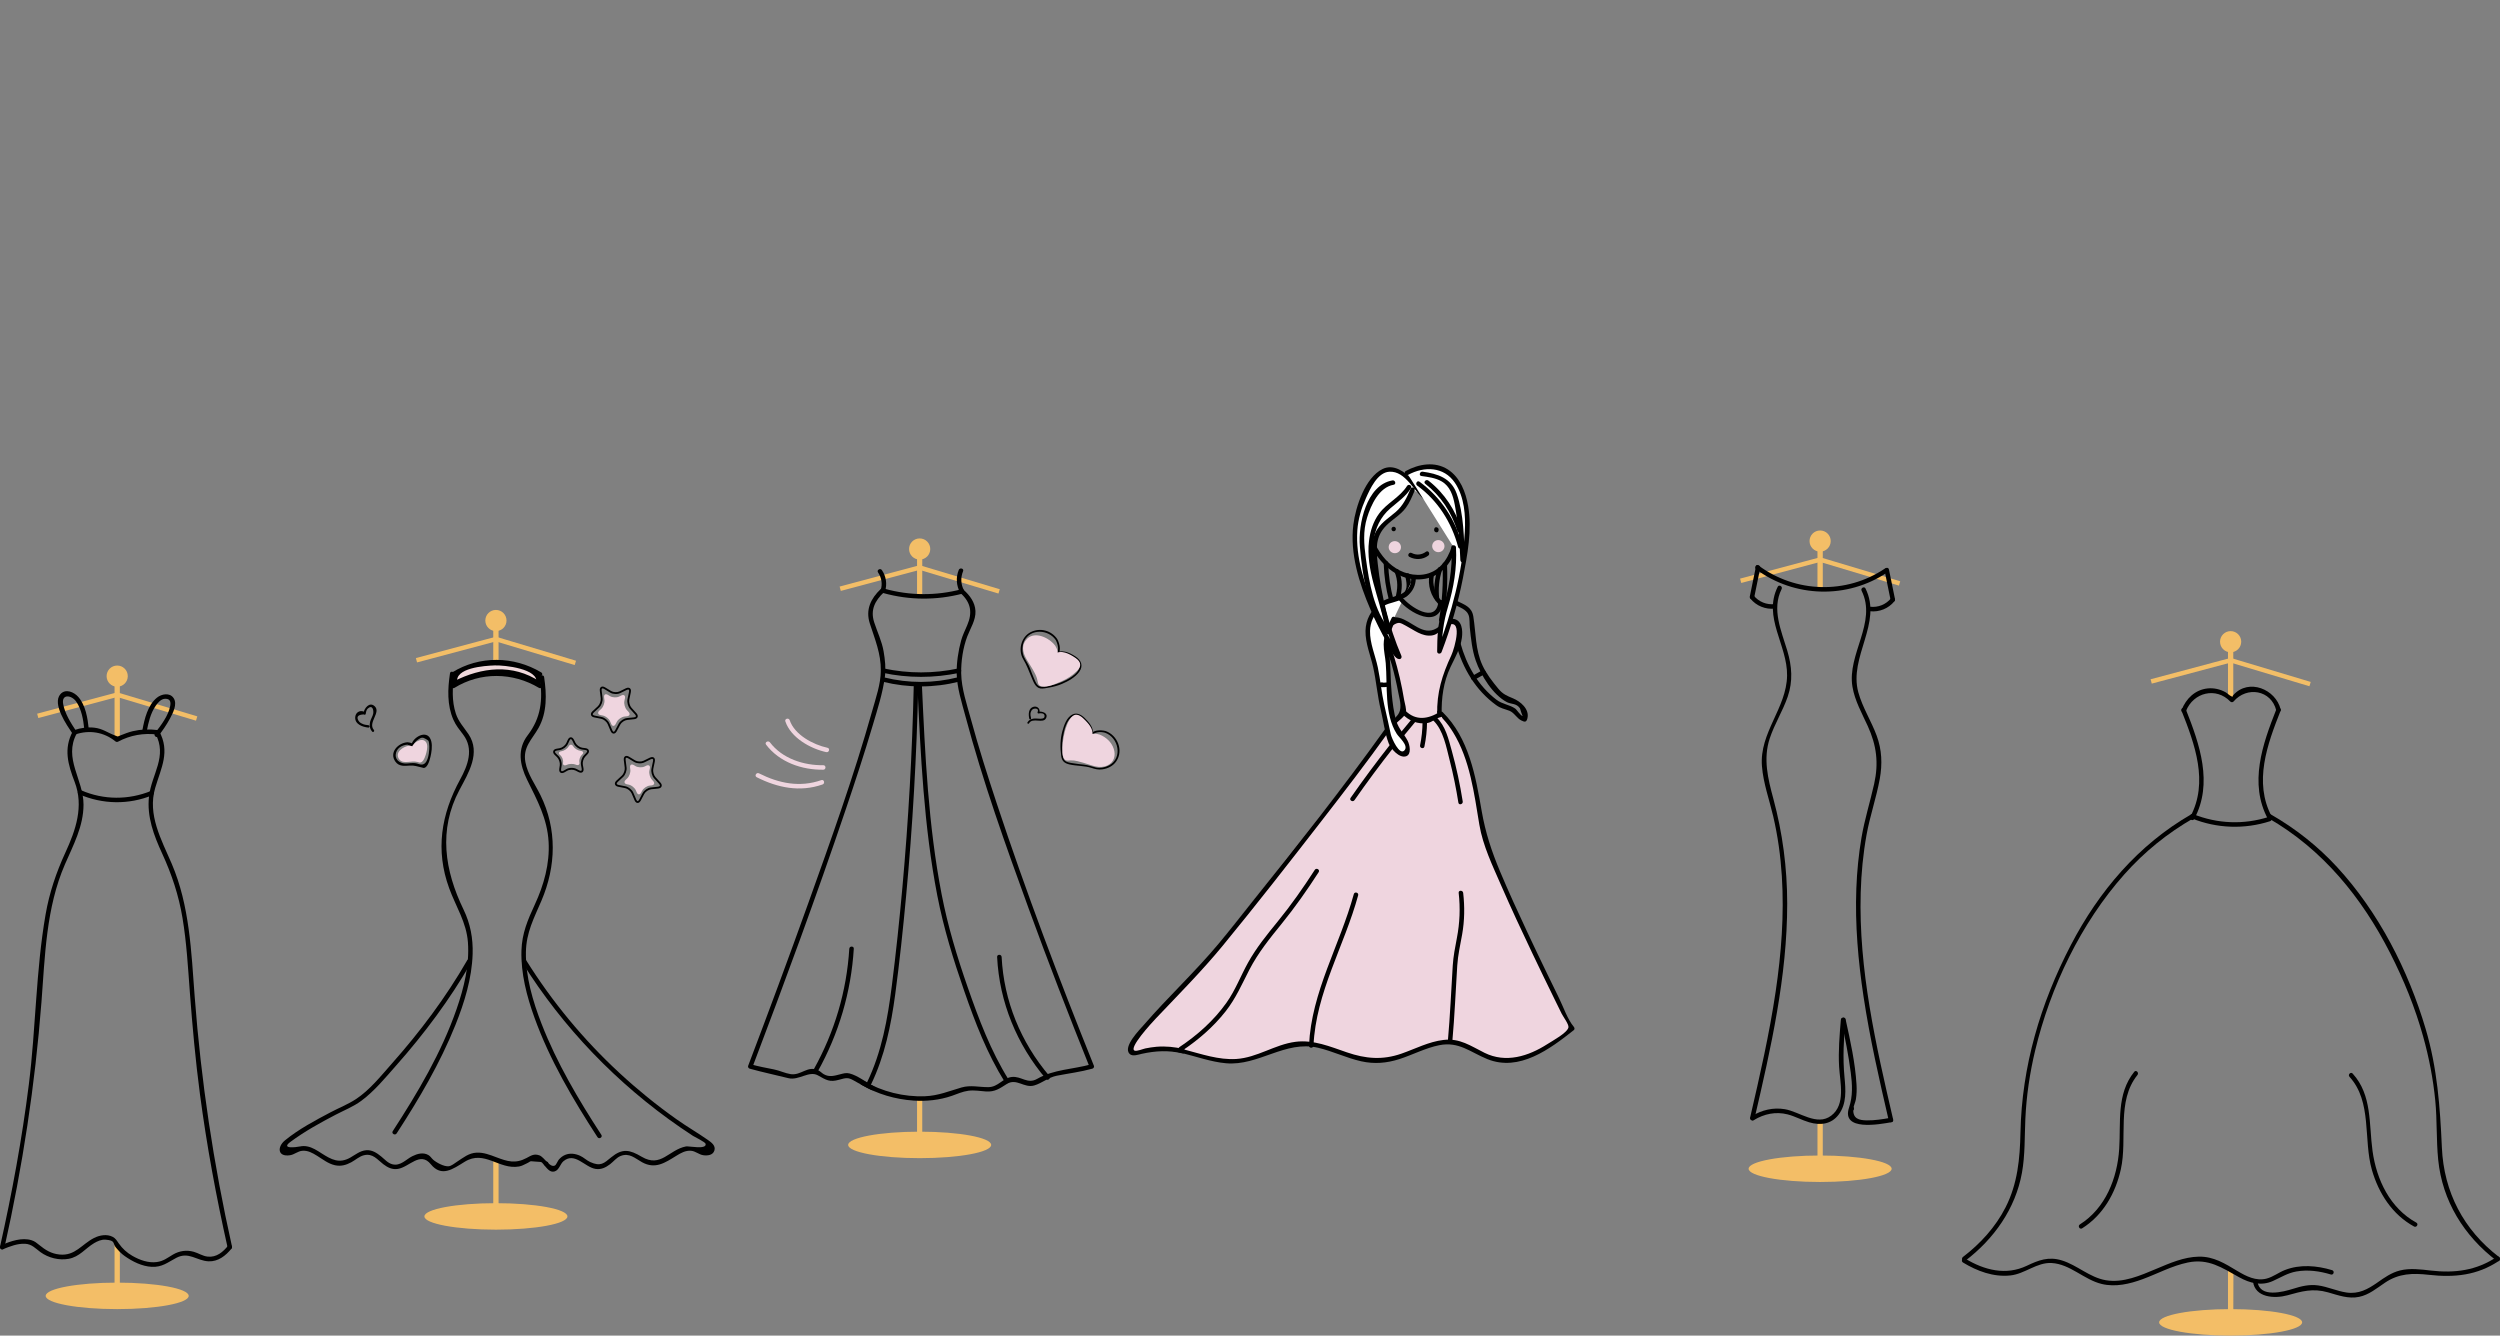 <?xml version="1.0" encoding="utf-8"?>
<!-- Generator: Adobe Illustrator 22.1.0, SVG Export Plug-In . SVG Version: 6.00 Build 0)  -->
<svg version="1.1" id="Layer_1" xmlns="http://www.w3.org/2000/svg" xmlns:xlink="http://www.w3.org/1999/xlink" x="0px" y="0px"
	 width="554.493px" height="296.231px" viewBox="0 0 554.493 296.231" enable-background="new 0 0 554.493 296.231"
	 xml:space="preserve">
<rect x="0" y="0" width="554.493" height="296.231" fill="#808080" stroke="none"/>
<g>
	<path fill="none" stroke="#F3BE67" stroke-miterlimit="10" d="M8.37,158.777l17.622-4.699l17.623,5.287"/>
	<path fill="#F3BE67" d="M25.993,147.616c1.298,0,2.35,1.052,2.35,2.35s-1.052,2.35-2.35,2.35s-2.35-1.052-2.35-2.35
		C23.644,148.668,24.696,147.616,25.993,147.616z"/>
	<path fill="#F3BE67" d="M25.405,275.274l1.175,2v9.559h-1.175V275.274z"/>
	<path fill="#F3BE67" d="M25.405,151.274h1.175v13l-1.175-1V151.274z"/>
	<path fill="#F3BE67" d="M25.993,284.483c8.759,0,15.86,1.315,15.86,2.937s-7.101,2.937-15.86,2.937s-15.86-1.315-15.86-2.937
		S17.234,284.483,25.993,284.483z"/>
	<path fill="none" stroke="#F3BE67" stroke-miterlimit="10" d="M186.356,130.581l17.622-4.699l17.623,5.287"/>
	<path fill="#F3BE67" d="M203.979,119.42c1.298,0,2.35,1.052,2.35,2.35s-1.052,2.35-2.35,2.35s-2.35-1.052-2.35-2.35
		S202.682,119.42,203.979,119.42z"/>
	<path fill="#F3BE67" d="M203.402,123.274h1.151v9h-1.151V123.274z"/>
	<path fill="#F3BE67" d="M203.402,243.274h1.151v9h-1.151V243.274z"/>
	<path fill="#F3BE67" d="M203.979,251.001c8.759,0,15.86,1.315,15.86,2.937s-7.101,2.937-15.86,2.937s-15.86-1.315-15.86-2.937
		C188.119,252.316,195.22,251.001,203.979,251.001z"/>
	<path fill="none" stroke="#F3BE67" stroke-miterlimit="10" d="M92.37,146.441l17.622-4.699l17.622,5.287"/>
	<path fill="#F3BE67" d="M109.993,135.281c1.298,0,2.35,1.052,2.35,2.35s-1.052,2.35-2.35,2.35s-2.35-1.052-2.35-2.35
		C107.644,136.333,108.696,135.281,109.993,135.281z"/>
	<path fill="#F3BE67" d="M109.405,257.274h1.175v11.937h-1.175V257.274z"/>
	<path fill="#F3BE67" d="M109.405,139.274h1.175v8h-1.175V139.274z"/>
	<path fill="#F3BE67" d="M109.993,266.861c8.759,0,15.86,1.315,15.86,2.937s-7.101,2.937-15.86,2.937s-15.86-1.315-15.86-2.937
		S101.234,266.861,109.993,266.861z"/>
	<path fill="none" stroke="#F3BE67" stroke-miterlimit="10" d="M386.076,128.819l17.623-4.699l17.622,5.287"/>
	<path fill="#F3BE67" d="M403.699,117.658c1.298,0,2.35,1.052,2.35,2.35s-1.052,2.35-2.35,2.35s-2.35-1.052-2.35-2.35
		C401.35,118.71,402.402,117.658,403.699,117.658z"/>
	<path fill="#F3BE67" d="M403.111,121.274h1.175v9h-1.175V121.274z"/>
	<path fill="#F3BE67" d="M403.111,249.274l1.175-1v10h-1.175V249.274z"/>
	<path fill="#F3BE67" d="M403.699,256.287c8.759,0,15.86,1.315,15.86,2.937s-7.101,2.937-15.86,2.937
		c-8.759,0-15.86-1.315-15.86-2.937S394.94,256.287,403.699,256.287z"/>
	<path fill="none" stroke="#F3BE67" stroke-miterlimit="10" d="M477.124,151.141l17.623-4.699l17.622,5.287"/>
	<path fill="#F3BE67" d="M494.748,139.98c1.298,0,2.35,1.052,2.35,2.35s-1.052,2.35-2.35,2.35s-2.35-1.052-2.35-2.35
		C492.399,141.032,493.45,139.98,494.748,139.98z"/>
	<path fill="#F3BE67" d="M494.16,143.274h1.175v12l-1.175-0.85V143.274z"/>
	<path fill="#F3BE67" d="M494.16,281.274l1.209,1l-0.035,11l-1.175-0.85L494.16,281.274L494.16,281.274z"/>
	<path fill="#F3BE67" d="M494.748,290.357c8.759,0,15.86,1.315,15.86,2.937s-7.101,2.937-15.86,2.937s-15.86-1.315-15.86-2.937
		S485.989,290.357,494.748,290.357z"/>
</g>
<g>
	<g>
		<g>
			<g>
				<path d="M435.381,280.021c3.155,1.917,6.771,3.273,10.523,2.869c3.238-0.349,5.853-2.939,9.139-2.756
					c4.127,0.23,7.189,3.706,11.119,4.649c3.065,0.735,6.179-0.002,9.071-1.067c3.33-1.226,6.525-2.972,10.023-3.696
					c4.572-0.945,7.577,1.157,11.374,3.268c2.378,1.322,4.923,1.99,7.496,0.833c1.746-0.785,3.257-1.766,5.19-2.106
					c2.58-0.453,5.189-0.085,7.669,0.667c0.617,0.187,0.881-0.778,0.266-0.964c-3.39-1.027-7.135-1.342-10.494-0.017
					c-1.359,0.536-2.59,1.505-4.009,1.883c-2.354,0.627-4.568-0.519-6.533-1.697c-2.731-1.637-5.228-3.223-8.516-3.163
					c-3.33,0.06-6.473,1.457-9.491,2.723c-3.469,1.454-7.271,3.156-11.126,2.508c-3.619-0.608-6.348-3.353-9.801-4.406
					c-2.928-0.893-5.135-0.046-7.741,1.196c-4.631,2.208-9.447,0.97-13.654-1.586C435.334,278.823,434.831,279.687,435.381,280.021
					L435.381,280.021z"/>
			</g>
		</g>
		<g>
			<g>
				<path d="M499.711,284.233c0.44,3.604,4.8,3.834,7.582,3.072c3.249-0.89,5.659-1.626,9.05-0.667
					c2.262,0.64,4.511,1.501,6.894,1.006c2.197-0.456,3.925-1.916,5.738-3.141c3.086-2.085,6.163-2.154,9.739-1.751
					c5.635,0.634,10.743,0.135,15.553-3.104c0.531-0.358,0.031-1.224-0.505-0.863c-4.479,3.017-9.334,3.632-14.59,3.023
					c-2.266-0.263-4.619-0.581-6.869-0.021c-1.893,0.471-3.451,1.585-5.024,2.689c-2.119,1.487-4.157,2.594-6.831,2.199
					c-2.16-0.32-4.168-1.286-6.334-1.579c-1.966-0.265-3.706,0.187-5.571,0.77c-2.064,0.645-7.375,2.106-7.831-1.634
					C500.634,283.602,499.633,283.594,499.711,284.233L499.711,284.233z"/>
			</g>
		</g>
		<g>
			<g>
				<g>
					<path d="M486.146,181.519c5.556,2.242,11.653,2.455,17.355,0.621c0.61-0.196,0.349-1.162-0.266-0.964
						c-5.548,1.785-11.419,1.559-16.823-0.621C485.815,180.314,485.556,181.28,486.146,181.519L486.146,181.519z"/>
				</g>
			</g>
			<g>
				<g>
					<path d="M435.886,279.652c6.364-4.856,11.133-11.541,12.575-19.522c0.715-3.96,0.576-7.969,0.758-11.971
						c0.233-5.122,0.986-10.21,2.182-15.195c3.373-14.058,10.147-28.212,19.781-39.043c4.439-4.991,9.551-9.125,15.349-12.453
						c0.558-0.32,0.055-1.185-0.505-0.863c-11.743,6.741-20.513,17.084-26.729,29.034c-6.748,12.971-10.873,26.899-11.164,41.586
						c-0.114,5.774-0.634,11.325-3.3,16.558c-2.225,4.37-5.573,8.046-9.453,11.006C434.876,279.174,435.374,280.043,435.886,279.652
						L435.886,279.652z"/>
				</g>
			</g>
			<g>
				<g>
					<path d="M554.266,278.789c-7.834-5.977-12.227-14.391-12.663-24.243c-0.4-9.022-1.017-17.619-3.599-26.338
						c-3.852-13.011-10.422-25.875-19.639-35.884c-4.3-4.669-9.237-8.557-14.745-11.719c-0.559-0.321-1.063,0.543-0.505,0.863
						c12.055,6.92,20.729,17.603,27.001,29.898c3.032,5.943,5.551,12.134,7.342,18.566c1.291,4.633,2.208,9.374,2.677,14.162
						c0.428,4.369,0.213,8.767,0.649,13.131c0.917,9.173,5.719,16.89,12.976,22.428
						C554.273,280.043,554.771,279.174,554.266,278.789L554.266,278.789z"/>
				</g>
			</g>
			<g>
				<g>
					<path d="M521.111,238.827c5.062,5.561,3.032,13.907,4.971,20.656c1.496,5.207,4.522,9.903,9.345,12.552
						c0.564,0.31,1.07-0.553,0.505-0.863c-5.827-3.201-8.824-9.497-9.71-15.882c-0.825-5.95-0.054-12.392-4.404-17.17
						C521.384,237.643,520.679,238.352,521.111,238.827L521.111,238.827z"/>
				</g>
			</g>
			<g>
				<g>
					<path d="M486.672,181.647c4.247-7.907,1.206-16.572-1.858-24.306c-0.234-0.591-1.202-0.334-0.964,0.266
						c2.949,7.443,6.064,15.891,1.959,23.536C485.504,181.71,486.367,182.215,486.672,181.647L486.672,181.647z"/>
				</g>
			</g>
			<g>
				<g>
					<path d="M503.883,181.143c-4.105-7.643-0.99-16.093,1.958-23.536c0.237-0.598-0.73-0.858-0.964-0.266
						c-3.064,7.734-6.105,16.399-1.858,24.306C503.324,182.215,504.188,181.71,503.883,181.143L503.883,181.143z"/>
				</g>
			</g>
			<g>
				<g>
					<path d="M484.845,157.711c1.639-4.149,6.687-5.394,9.832-2.11c0.176,0.184,0.534,0.203,0.707,0
						c2.954-3.463,8.384-2.586,9.493,2.006c0.151,0.625,1.116,0.361,0.964-0.266c-1.077-4.459-7.062-6.96-10.465-3.209
						c-0.587,0.647,0.326,0.637-0.491,0.291c-0.413-0.175-0.824-0.634-1.219-0.858c-1.22-0.693-2.623-1.021-4.023-0.874
						c-2.776,0.292-4.775,2.253-5.763,4.754C483.644,158.044,484.611,158.303,484.845,157.711L484.845,157.711z"/>
				</g>
			</g>
			<g>
				<g>
					<path d="M473.375,237.717c-3.985,4.954-2.96,11.181-3.341,17.097c-0.419,6.511-3.026,13.161-8.723,16.76
						c-0.543,0.343-0.041,1.209,0.505,0.863c4.653-2.94,7.403-7.791,8.58-13.086c1.519-6.832-1.011-15.087,3.687-20.928
						C474.482,237.927,473.778,237.215,473.375,237.717L473.375,237.717z"/>
				</g>
			</g>
		</g>
	</g>
	<g>
		<g>
			<g>
				<g>
					<g>
						<path d="M394.295,130.139c-3.357,6.759,2.19,12.953,2.074,19.732c-0.124,7.208-6.17,12.608-5.574,20.068
							c0.304,3.801,1.64,7.436,2.502,11.129c1.017,4.355,1.629,8.798,1.911,13.259c0.541,8.56-0.119,17.158-1.376,25.629
							c-1.396,9.407-3.515,18.685-5.665,27.942c-0.145,0.626,0.819,0.893,0.964,0.266c3.64-15.675,7.279-31.594,7.267-47.775
							c-0.006-7.883-1.022-15.626-3.076-23.234c-1.201-4.446-2.292-8.866-0.795-13.389c1.057-3.195,2.893-6.067,3.984-9.25
							c1.183-3.451,0.933-6.739-0.099-10.201c-1.321-4.432-3.496-9.154-1.252-13.671
							C395.444,130.069,394.582,129.562,394.295,130.139L394.295,130.139z"/>
					</g>
				</g>
				<g>
					<g>
						<path d="M412.899,131.028c3.477,7-3.253,14.076-2.028,21.303c0.526,3.104,2.103,5.883,3.396,8.71
							c1.961,4.291,2.447,8.203,1.413,12.835c-0.891,3.988-2.118,7.863-2.805,11.902c-0.632,3.722-1,7.489-1.144,11.26
							c-0.307,8.041,0.401,16.089,1.601,24.036c1.397,9.246,3.48,18.37,5.594,27.473c0.146,0.627,1.11,0.361,0.964-0.266
							c-3.828-16.485-7.677-33.277-7.19-50.311c0.123-4.307,0.532-8.607,1.301-12.848c0.757-4.175,2.167-8.194,2.924-12.361
							c0.597-3.283,0.477-6.465-0.686-9.605c-1.208-3.263-3.147-6.242-4.071-9.612c-2.157-7.865,5.412-15.339,1.595-23.022
							C413.476,129.947,412.613,130.453,412.899,131.028L412.899,131.028z"/>
					</g>
				</g>
				<g>
					<g>
						<path d="M389.023,248.423c2.274-1.377,4.841-1.921,7.45-1.259c1.654,0.419,3.157,1.276,4.79,1.756
							c2.475,0.728,4.913,0.461,6.551-1.709c1.814-2.404,1.562-5.507,1.289-8.328c-0.412-4.259-0.161-8.458,0.195-12.712
							c0.054-0.641-0.947-0.638-1,0c-0.291,3.47-0.588,6.958-0.389,10.442c0.198,3.454,1.516,8.354-1.753,10.837
							c-3.153,2.395-7.045-0.887-10.284-1.434c-2.605-0.44-5.124,0.19-7.355,1.542C387.968,247.893,388.47,248.758,389.023,248.423
							L389.023,248.423z"/>
					</g>
				</g>
				<g>
					<g>
						<path d="M419.275,247.933c-1.718,0.308-3.468,0.589-5.219,0.565c-1.724-0.024-3.123-0.349-2.999-2.518
							c0.038-0.663,0.463-1.478,0.574-2.155c0.174-1.07,0.206-2.154,0.142-3.235c-0.286-4.87-1.378-9.759-2.424-14.507
							c-0.139-0.628-1.103-0.362-0.964,0.266c0.844,3.829,1.609,7.686,2.111,11.577c0.338,2.622,0.481,5.169-0.378,7.716
							c-1.796,5.319,6.714,3.743,9.424,3.257C420.174,248.784,419.906,247.82,419.275,247.933L419.275,247.933z"/>
					</g>
				</g>
			</g>
			<g>
				<g>
					<path d="M389.519,126.278c8.501,6.312,20.223,6.61,29.019,0.709c0.532-0.357,0.032-1.223-0.505-0.863
						c-8.531,5.724-19.772,5.408-28.009-0.709C389.507,125.031,389.008,125.899,389.519,126.278L389.519,126.278z"/>
				</g>
			</g>
			<g>
				<g>
					<path d="M389.446,125.714c-0.447,2.191-0.894,4.382-1.341,6.574c-0.128,0.628,0.836,0.897,0.964,0.266
						c0.447-2.191,0.894-4.382,1.341-6.574C390.538,125.351,389.574,125.083,389.446,125.714L389.446,125.714z"/>
				</g>
			</g>
			<g>
				<g>
					<path d="M388.234,132.774c1.306,1.611,3.368,2.45,5.428,2.211c0.632-0.073,0.639-1.074,0-1
						c-1.827,0.212-3.564-0.489-4.721-1.918C388.535,131.567,387.832,132.278,388.234,132.774L388.234,132.774z"/>
				</g>
			</g>
			<g>
				<g>
					<path d="M417.998,126.566c0.447,2.191,0.894,4.382,1.341,6.574c0.129,0.63,1.093,0.363,0.964-0.266
						c-0.447-2.191-0.894-4.382-1.341-6.574C418.833,125.67,417.869,125.937,417.998,126.566L417.998,126.566z"/>
				</g>
			</g>
			<g>
				<g>
					<path d="M419.467,132.653c-1.157,1.428-2.895,2.13-4.721,1.918c-0.638-0.074-0.633,0.926,0,1
						c2.06,0.239,4.123-0.599,5.428-2.211C420.576,132.865,419.872,132.153,419.467,132.653L419.467,132.653z"/>
				</g>
			</g>
		</g>
		<g>
			<g>
				<path d="M410.724,246.393c0.643,0,0.645-1,0-1C410.08,245.393,410.079,246.393,410.724,246.393L410.724,246.393z"/>
			</g>
		</g>
	</g>
	<g>
		<g>
			<g>
				<path d="M16.164,162.165c-2.111,3.89-1.087,7.388,0.397,11.272c2.069,5.415,0.237,10.684-2.067,15.679
					c-2.037,4.416-3.545,8.903-4.381,13.702C7.949,215.239,7.96,228.03,6.395,240.54c-1.511,12.076-3.721,24.058-6.381,35.932
					c-0.14,0.627,0.823,0.895,0.964,0.266c4.022-17.953,6.8-36.081,8.213-54.423c0.794-10.305,1.029-20.972,5.21-30.6
					c1.857-4.276,4.113-8.437,4.125-13.232c0.015-5.595-4.513-10.257-1.498-15.814C17.334,162.103,16.471,161.598,16.164,162.165
					L16.164,162.165z"/>
			</g>
		</g>
		<g>
			<g>
				<path d="M50.62,276.252c-1.148,1.423-2.579,2.679-4.564,2.461c-1.118-0.123-2.034-0.776-3.1-1.075
					c-1.592-0.446-3.171-0.21-4.59,0.62c-1.236,0.724-2.082,1.457-3.587,1.659c-1.88,0.252-3.814-0.448-5.434-1.383
					c-1.223-0.706-2.197-1.6-3.003-2.749c-0.431-0.613-0.676-1.108-1.367-1.466c-1.268-0.656-2.892-0.36-4.115,0.26
					c-2.727,1.383-4.191,4.033-7.668,3.668c-1.841-0.193-3.115-0.989-4.503-2.127c-0.53-0.435-0.987-0.816-1.665-1.032
					c-2.177-0.695-4.663,0.219-6.663,1.033c-0.588,0.239-0.331,1.207,0.266,0.964c1.537-0.626,3.254-1.308,4.942-1.221
					c1.501,0.077,2.291,1.034,3.401,1.848c1.74,1.276,4.134,1.881,6.265,1.489c2.399-0.442,3.64-2.272,5.624-3.467
					c0.721-0.434,1.663-0.853,2.537-0.782c2.321,0.191,1.512,0.801,2.33,1.766c0.61,0.72,1.145,1.315,1.93,1.869
					c1.729,1.222,3.842,2.285,5.996,2.393c2.301,0.114,3.538-0.985,5.452-1.994c2.76-1.454,4.54,0.66,7.159,0.771
					c2.107,0.089,3.803-1.241,5.061-2.801C51.727,276.462,51.024,275.751,50.62,276.252L50.62,276.252z"/>
			</g>
		</g>
		<g>
			<g>
				<path d="M17.529,176.159c5.207,2.264,10.994,2.374,16.26,0.224c0.588-0.24,0.331-1.208-0.266-0.964
					c-4.997,2.04-10.53,2.033-15.49-0.123C17.449,175.041,16.94,175.903,17.529,176.159L17.529,176.159z"/>
			</g>
		</g>
		<g>
			<g>
				<path d="M34.441,162.669c2.788,5.138-0.833,8.997-1.394,14.005c-0.501,4.467,1.084,8.654,2.921,12.637
					c2.132,4.624,3.681,9.289,4.516,14.319c0.901,5.429,1.213,10.945,1.623,16.427c0.566,7.55,1.249,15.088,2.238,22.596
					c1.508,11.451,3.621,22.816,6.146,34.085c0.141,0.628,1.105,0.362,0.964-0.266c-4.097-18.288-6.861-36.74-8.273-55.423
					c-0.752-9.954-1.114-20.186-5.101-29.493c-2.272-5.305-5.417-10.837-3.652-16.811c1.325-4.484,3.355-8.009,0.875-12.581
					C34.998,161.599,34.134,162.103,34.441,162.669L34.441,162.669z"/>
			</g>
		</g>
		<g>
			<g>
				<path d="M16.728,162.899c3.051-1.059,6.338-0.528,8.849,1.521c0.181,0.148,0.394,0.191,0.606,0.078
					c2.707-1.438,5.655-1.962,8.69-1.581c0.637,0.08,0.631-0.921,0-1c-1.823-0.229-3.645-0.164-5.437,0.26
					c-0.913,0.216-1.752,0.558-2.624,0.892c-0.954,0.366-0.46,0.363-1.267,0.07c-1.65-0.6-2.78-1.543-4.655-1.745
					c-1.507-0.162-3.002,0.046-4.427,0.541C15.858,162.144,16.118,163.111,16.728,162.899L16.728,162.899z"/>
			</g>
		</g>
		<g>
			<g>
				<path d="M16.904,162.165c-1.186-1.792-2.506-3.871-2.895-6.009c-0.422-2.317,1.873-2.008,2.89-0.542
					c1.2,1.73,1.577,4.022,1.79,6.066c0.066,0.634,1.067,0.64,1,0c-0.25-2.395-0.686-5.213-2.324-7.105
					c-0.928-1.072-2.823-1.915-3.967-0.612c-1.895,2.159,1.442,6.892,2.643,8.706C16.394,163.204,17.26,162.703,16.904,162.165
					L16.904,162.165z"/>
			</g>
		</g>
		<g>
			<g>
				<path d="M35.085,163.303c0.965-1.237,1.869-2.54,2.61-3.924c0.646-1.208,1.708-3.213,0.812-4.545
					c-0.869-1.293-2.693-0.914-3.717-0.078c-2.014,1.644-2.748,4.699-3.192,7.114c-0.116,0.629,0.848,0.899,0.964,0.266
					c0.352-1.915,0.839-3.94,1.955-5.572c0.453-0.662,1.163-1.523,2.044-1.573c1.262-0.071,1.352,0.775,1.179,1.649
					c-0.425,2.148-2.038,4.257-3.363,5.955C33.987,163.098,34.69,163.811,35.085,163.303L35.085,163.303z"/>
			</g>
		</g>
	</g>
	<g>
		<g>
			<g>
				<path d="M213.015,131.535c2.367,2.102,2.706,4.369,1.494,7.179c-0.477,1.105-1.014,2.195-1.336,3.359
					c-0.626,2.263-1.024,4.943-0.984,7.277c0.055,3.161,1.127,6.448,1.932,9.471c3.86,14.497,8.929,28.705,14.069,42.786
					c4.295,11.766,8.81,23.451,13.482,35.072c0.116-0.205,0.233-0.41,0.349-0.615c-4.042,1.127-8.298,1.1-11.977,3.222
					c-2.17,1.252-3.491-0.645-5.623-0.417c-2.024,0.217-2.97,2.228-5.196,2.255c-2.06,0.025-3.919-0.517-5.977,0.08
					c-2.76,0.801-5.119,1.819-8.076,1.939c-4.725,0.191-9.534-1.021-13.612-3.408c-0.557-0.326-1.06,0.538-0.505,0.863
					c3.52,2.061,7.502,3.232,11.57,3.507c2.861,0.193,5.765-0.11,8.483-1.046c1.227-0.422,2.348-0.956,3.646-1.131
					c1.356-0.183,2.592,0.073,3.934,0.158c1.994,0.127,3.024-0.657,4.616-1.661c2.165-1.365,3.837,0.98,6.074,0.329
					c1.754-0.511,3.12-1.788,5.001-2.159c2.649-0.522,5.296-0.841,7.907-1.568c0.239-0.066,0.451-0.363,0.349-0.615
					c-7.709-19.172-15.046-38.517-21.537-58.139c-2.051-6.2-4.032-12.43-5.748-18.732c-0.881-3.236-2.105-6.802-2.162-10.193
					c-0.045-2.652,0.391-5.666,1.343-8.177c0.686-1.811,1.93-3.647,1.822-5.663c-0.102-1.915-1.249-3.455-2.632-4.683
					C213.243,130.402,212.533,131.107,213.015,131.535L213.015,131.535z"/>
			</g>
		</g>
		<g>
			<g>
				<path d="M195.364,130.632c-2.248,2.125-3.421,4.603-2.443,7.648c1.137,3.538,2.476,6.663,2.446,10.462
					c-0.024,3.003-1.125,6.12-1.928,8.979c-4.057,14.438-9.155,28.611-14.209,42.722c-4.311,12.035-8.763,24.019-13.299,35.971
					c-0.096,0.253,0.108,0.548,0.349,0.615c2.835,0.79,5.741,1.394,8.588,2.108c2.273,0.57,4.566-1.712,6.522-0.632
					c1.896,1.047,2.584,1.591,4.752,0.972c1.518-0.433,1.97-0.533,3.198,0.163c1.295,0.734,2.583,1.46,3.918,2.122
					c0.575,0.285,1.082-0.577,0.505-0.863c-1.7-0.843-3.478-2.334-5.326-2.807c-0.772-0.198-1.373,0-2.107,0.187
					c-1.22,0.31-2.376,0.696-3.611-0.017c-0.445-0.257-0.787-0.659-1.26-0.884c-2.313-1.103-3.797,1.22-6.095,0.864
					c-1.24-0.192-2.457-0.801-3.707-1.048c-1.72-0.339-3.418-0.658-5.11-1.129c0.116,0.205,0.233,0.41,0.349,0.615
					c7.175-18.899,14.177-37.874,20.648-57.028c2.118-6.269,4.191-12.557,6.064-18.904c1.026-3.477,2.189-7.05,2.66-10.659
					c0.241-1.847,0.031-3.768-0.282-5.596c-0.392-2.289-1.397-4.297-2.099-6.48c-0.877-2.729,0.162-4.763,2.185-6.675
					C196.54,130.896,195.832,130.19,195.364,130.632L195.364,130.632z"/>
			</g>
		</g>
		<g>
			<g>
				<path d="M195.735,149.224c5.663,1.205,11.434,1.205,17.097,0c0.629-0.134,0.363-1.098-0.266-0.964
					c-5.488,1.167-11.078,1.168-16.566,0C195.373,148.127,195.105,149.09,195.735,149.224L195.735,149.224z"/>
			</g>
		</g>
		<g>
			<g>
				<path d="M195.844,151.215c5.567,1.381,11.314,1.375,16.876-0.024c0.624-0.157,0.359-1.122-0.266-0.964
					c-5.393,1.356-10.947,1.363-16.345,0.024C195.486,150.095,195.219,151.06,195.844,151.215L195.844,151.215z"/>
			</g>
		</g>
		<g>
			<g>
				<path d="M181.352,237.687c4.683-8.409,7.428-17.649,8.018-27.259c0.039-0.643-0.961-0.64-1,0
					c-0.579,9.44-3.282,18.495-7.881,26.754C180.175,237.745,181.038,238.25,181.352,237.687L181.352,237.687z"/>
			</g>
		</g>
		<g>
			<g>
				<path d="M202.668,151.988c-0.339,14.944-1.167,29.874-2.512,44.761c-0.66,7.305-1.425,14.604-2.348,21.881
					c-0.934,7.359-2.232,14.693-5.491,21.422c-0.279,0.577,0.583,1.084,0.863,0.505c3.051-6.301,4.445-13.112,5.377-20.01
					c0.981-7.255,1.737-14.546,2.418-21.834c1.451-15.538,2.339-31.124,2.693-46.725
					C203.683,151.344,202.683,151.344,202.668,151.988L202.668,151.988z"/>
			</g>
		</g>
		<g>
			<g>
				<path d="M203.474,151.897c0.712,15.581,1.441,31.375,4.413,46.719c1.407,7.266,3.568,14.226,5.984,21.208
					c2.431,7.024,5.064,13.858,9.009,20.198c0.339,0.545,1.205,0.044,0.863-0.505c-4.014-6.452-6.629-13.424-9.117-20.563
					c-2.36-6.772-4.41-13.553-5.775-20.604c-2.954-15.254-3.669-30.963-4.377-46.453
					C204.445,151.256,203.444,151.252,203.474,151.897L203.474,151.897z"/>
			</g>
		</g>
		<g>
			<g>
				<path d="M232.726,238.622c-6.31-7.436-10.075-16.611-10.568-26.367c-0.032-0.64-1.033-0.644-1,0
					c0.508,10.034,4.373,19.428,10.861,27.074C232.436,239.821,233.14,239.111,232.726,238.622L232.726,238.622z"/>
			</g>
		</g>
		<g>
			<g>
				<path d="M195.933,131.544c5.773,1.601,11.775,1.635,17.569,0.12c0.622-0.163,0.358-1.127-0.266-0.964
					c-5.629,1.472-11.429,1.436-17.038-0.12C195.577,130.408,195.312,131.372,195.933,131.544L195.933,131.544z"/>
			</g>
		</g>
		<g>
			<g>
				<path d="M196.298,131.158c0.497-1.608,0.25-3.305-0.69-4.702c-0.357-0.531-1.224-0.031-0.863,0.505
					c0.802,1.192,1.015,2.556,0.59,3.932C195.143,131.508,196.108,131.772,196.298,131.158L196.298,131.158z"/>
			</g>
		</g>
		<g>
			<g>
				<path d="M213.801,130.929c-0.717-1.358-0.762-2.829-0.189-4.246c0.241-0.596-0.726-0.856-0.964-0.266
					c-0.672,1.662-0.543,3.438,0.29,5.016C213.238,132.003,214.101,131.499,213.801,130.929L213.801,130.929z"/>
			</g>
		</g>
	</g>
	<g>
		<g>
			<g>
				<path d="M119.722,150.432c0.722,4.774,0.266,8.788-2.677,12.636c-2.375,3.105-1.758,6.592-0.12,9.913
					c2.231,4.523,4.46,8.56,4.755,13.747c0.275,4.827-1.042,9.542-3.053,13.886c-1.575,3.402-2.858,6.399-2.97,10.219
					c-0.149,5.063,1.174,10.124,2.877,14.849c3.396,9.42,8.549,18.163,13.984,26.528c0.349,0.538,1.215,0.037,0.863-0.505
					c-5.076-7.813-9.891-15.939-13.27-24.65c-1.951-5.031-3.546-10.435-3.463-15.881c0.066-4.343,1.774-7.494,3.438-11.387
					c3.278-7.669,3.503-15.896-0.224-23.456c-1.178-2.389-2.847-4.634-3.33-7.307c-0.599-3.312,1.447-4.975,2.89-7.527
					c1.949-3.447,1.836-7.539,1.262-11.331C120.59,149.532,119.626,149.802,119.722,150.432L119.722,150.432z"/>
			</g>
		</g>
		<g>
			<g>
				<path d="M115.833,213.478c9.035,14.465,21.053,26.938,35.101,36.604c0.912,0.628,1.833,1.244,2.761,1.848
					c0.391,0.254,2.734,1.361,2.813,1.778c0.254,1.336-3.754,0.447-4.361,0.566c-3.847,0.754-5.544,4.815-9.822,2.291
					c-2.666-1.573-4.269-1.92-6.771,0.131c-1.603,1.314-2.321,2.098-4.652,1.04c-0.795-0.361-1.437-1.026-2.24-1.389
					c-1.042-0.471-2.217-0.648-3.301-0.199c-0.575,0.238-1.02,0.593-1.426,1.065c-0.195,0.227-0.587,1.161-0.851,1.291
					c-1.174,0.581-2.33-1.862-3.473-2.258c-1.183-0.41-1.826,0.065-2.819,0.595c-2.492,1.329-4.255,0.764-6.738-0.177
					c-1.388-0.526-2.813-1.08-4.323-1.012c-1.771,0.08-2.942,1.101-4.368,2.018c-0.552,0.355-1.213,0.937-1.853,1.004
					c-1.054,0.11-2.766-0.854-3.456-1.473c-0.368-0.33-0.592-0.757-1.036-1.014c-1.148-0.665-2.455-0.297-3.563,0.252
					c-1.389,0.688-2.632,2.264-4.447,1.79c-0.983-0.257-1.703-1.115-2.467-1.732c-0.986-0.796-2.015-1.489-3.335-1.379
					c-1.328,0.11-2.385,0.989-3.494,1.624c-2.473,1.414-4.225,0.447-6.372-0.924c-0.997-0.637-2.037-1.338-3.225-1.553
					c-0.521-0.094-1.013-0.096-1.529,0.008c-0.99,0.199-4.359,0.612-2.182-0.998c3.119-2.308,6.558-4.216,9.992-6.008
					c1.911-0.997,3.987-1.813,5.727-3.101c2.939-2.176,5.336-5.118,7.743-7.838c6.285-7.105,11.895-14.611,16.629-22.849
					c0.321-0.559-0.543-1.063-0.863-0.505c-4.766,8.292-10.429,15.825-16.761,22.972c-2.419,2.73-4.879,5.842-7.966,7.86
					c-1.734,1.133-3.73,1.918-5.558,2.883c-3.463,1.829-7.089,3.748-10.133,6.234c-1.783,1.456-1.661,3.748,1.14,3.3
					c0.964-0.154,1.695-0.899,2.698-0.984c1.237-0.105,2.262,0.488,3.282,1.118c1.258,0.778,2.487,1.771,3.966,2.091
					c1.327,0.287,2.452-0.035,3.625-0.666c0.907-0.488,1.774-1.304,2.795-1.553c1.978-0.482,2.953,0.958,4.277,1.974
					c0.967,0.742,1.98,1.259,3.238,1.061c2.572-0.405,4.946-3.962,7.326-1.03c2.379,2.932,4.899,1.052,7.506-0.556
					c4.388-2.706,7.624,1.812,12.031,1.05c0.68-0.118,1.081-0.391,1.7-0.673c1.097-0.499,0.338-0.562,2.039-0.412
					c1.607,0.142,1.065-0.111,2.01,0.961c0.571,0.648,1.188,1.505,2.163,1.216c1.023-0.303,1.23-1.668,1.988-2.29
					c2.521-2.069,4.694,1.362,7.1,1.732c1.258,0.194,2.262-0.316,3.238-1.061c0.747-0.57,1.397-1.436,2.279-1.792
					c1.981-0.801,3.242,0.52,4.792,1.372c2.921,1.605,5.047,0.149,7.591-1.424c1.017-0.629,2.043-1.223,3.282-1.118
					c1.001,0.085,1.734,0.845,2.698,0.984c0.927,0.133,2.152,0.024,2.478-1.055c0.325-1.074-0.685-1.796-1.439-2.323
					c-2.266-1.586-4.673-2.974-6.935-4.575c-4.46-3.157-8.71-6.608-12.721-10.32c-7.964-7.371-14.913-15.773-20.661-24.975
					C116.356,212.428,115.491,212.93,115.833,213.478L115.833,213.478z"/>
			</g>
		</g>
		<g>
			<g>
				<path d="M121.162,258.615c0.643,0,0.645-1,0-1C120.518,257.615,120.517,258.615,121.162,258.615L121.162,258.615z"/>
			</g>
		</g>
		<g>
			<g>
				<path d="M100.799,149.995c5.767-3.564,12.927-3.473,18.735,0c0.554,0.331,1.057-0.533,0.505-0.863
					c-6.094-3.645-13.686-3.744-19.744,0C99.748,149.469,100.249,150.334,100.799,149.995L100.799,149.995z"/>
			</g>
		</g>
		<g>
			<g>
				<path d="M100.799,152.565c5.767-3.564,12.927-3.473,18.735,0c0.554,0.331,1.057-0.533,0.505-0.863
					c-6.094-3.645-13.686-3.744-19.744,0C99.748,152.039,100.249,152.904,100.799,152.565L100.799,152.565z"/>
			</g>
		</g>
		<g>
			<path fill="#EFD8DB" d="M119.449,151.587c-0.882-0.61-2.234-1.409-4.037-1.99c-0.768-0.247-1.388-0.382-1.701-0.444
				c-3.543-0.707-6.468,0.036-7.602,0.337c-0.828,0.22-1.501,0.464-1.928,0.619c-1.384,0.503-2.485,1.031-3.246,1.429
				c-0.064-0.262-0.12-0.593-0.127-0.977c-0.006-0.35,0.029-0.657,0.076-0.905c0.614-0.411,1.508-0.941,2.663-1.406
				c2.006-0.808,3.69-0.972,4.793-1.072c1.229-0.111,3.301-0.281,5.732,0.357c0.805,0.211,1.487,0.469,1.969,0.651
				c1.453,0.549,2.604,1.137,3.408,1.589c0.056,0.247,0.104,0.562,0.101,0.929C119.548,151.051,119.503,151.35,119.449,151.587z"/>
			<g>
				<path d="M119.701,151.155c-5.983-3.972-12.882-3.175-19.019-0.048c0.245,0.1,0.49,0.199,0.735,0.299
					c-0.629-3.285,6.008-3.742,8.316-3.819c2.104-0.07,9.786,0.715,9.234,3.867c-0.11,0.629,0.853,0.9,0.964,0.266
					c0.367-2.093-0.169-2.44-2.042-3.298c-2.598-1.19-5.281-1.93-8.156-1.835c-2.349,0.078-4.686,0.457-6.847,1.412
					c-2.128,0.941-2.878,1.354-2.434,3.673c0.064,0.335,0.469,0.434,0.734,0.299c5.815-2.963,12.33-3.723,18.01,0.048
					C119.734,152.376,120.235,151.51,119.701,151.155z"/>
			</g>
		</g>
		<g>
			<g>
				<path d="M99.806,149.342c-0.519,3.429-0.671,7.034,0.747,10.282c0.559,1.281,1.355,2.227,2.187,3.327
					c2.401,3.172,1.033,6.796-0.674,9.918c-4.229,7.734-5.53,15.699-2.435,24.156c1.5,4.099,3.83,7.542,4.155,11.992
					c0.366,5.019-0.88,10.071-2.511,14.779c-3.34,9.639-8.63,18.568-14.164,27.086c-0.352,0.541,0.514,1.043,0.863,0.505
					c4.964-7.641,9.639-15.568,13.037-24.046c2.005-5.002,3.647-10.33,3.819-15.756c0.11-3.455-0.508-6.732-2.015-9.841
					c-4.199-8.666-5.609-17.702-0.902-26.556c1.988-3.739,4.767-8.204,2.016-12.324c-1.049-1.572-2.215-2.748-2.824-4.581
					c-0.929-2.799-0.77-5.799-0.335-8.673C100.865,148.979,99.902,148.707,99.806,149.342L99.806,149.342z"/>
			</g>
		</g>
	</g>
	<g>
		<g>
			<path d="M302.8,117.158c1.129,5.869,6.041,11.953,12.612,11.308c7.313-0.717,9.261-9.894,7.864-15.77
				c-0.149-0.626-1.113-0.361-0.964,0.266c1.317,5.542-0.646,14.676-7.884,14.545c-5.749-0.104-9.667-5.438-10.663-10.615
				C303.643,116.26,302.679,116.528,302.8,117.158L302.8,117.158z"/>
		</g>
	</g>
	<g>
		<g>
			<path d="M317.053,127.398c-0.436,2.427,0.262,4.831,1.997,6.595c0.452,0.46,1.159-0.248,0.707-0.707
				c-1.468-1.493-2.111-3.555-1.74-5.622C318.131,127.035,317.167,126.765,317.053,127.398L317.053,127.398z"/>
		</g>
	</g>
	<g>
		<g>
			<path d="M310.194,104.761c-1.019,2.157-2.931,3.365-4.476,5.095c-1.213,1.357-2.044,2.987-2.531,4.737
				c-1.208,4.336-0.258,8.857,0.84,13.106c0.161,0.623,1.126,0.359,0.964-0.266c-1.117-4.32-2.123-8.99-0.601-13.348
				c1.308-3.746,5.034-5.361,6.668-8.819C311.331,104.687,310.469,104.179,310.194,104.761L310.194,104.761z"/>
		</g>
	</g>
	<g>
		<g>
			<path d="M322.946,142.87c1.487,5.384,4.335,10.217,8.907,13.532c1.017,0.737,1.814,0.818,2.907,1.238
				c1.106,0.425,1.596,1.609,2.647,2.148c0.734,0.377,1.142,0.456,1.367-0.455c0.516-2.09-1.608-3.789-3.18-4.439
				c-1.415-0.585-2.271-0.936-3.262-2.129c-1.328-1.599-2.666-3.324-3.538-5.222c-1.571-3.418-1.437-7.161-2.011-10.793
				c-0.342-2.163-1.909-2.606-3.792-3.544c-0.574-0.286-1.081,0.576-0.505,0.863c1.108,0.552,2.769,1.078,3.235,2.335
				c0.298,0.804,0.194,1.968,0.282,2.811c0.252,2.427,0.505,4.961,1.304,7.278c1.138,3.3,3.834,7.662,6.967,9.263
				c0.88,0.45,2.116,0.21,2.851,1.361c0.024,0.038,0.493,1.697,0.637,1.684c-0.462,0.044-1.293-1.36-1.69-1.637
				c-1.268-0.887-2.843-0.96-4.148-1.957c-4.113-3.143-6.651-7.673-8.012-12.603C323.739,141.985,322.774,142.248,322.946,142.87
				L322.946,142.87z"/>
		</g>
	</g>
	<g>
		<g>
			<path d="M308.558,166.627c0.643,0,0.645-1,0-1C307.915,165.627,307.914,166.627,308.558,166.627L308.558,166.627z"/>
		</g>
	</g>
	<g>
		<g>
			<path d="M315.395,107.123c4.304-2.596,7.49,2.423,7.919,6.115c0.073,0.632,1.074,0.639,1,0c-0.289-2.489-1.172-5.072-3.27-6.615
				c-1.825-1.343-4.207-1.538-6.155-0.364C314.34,106.592,314.842,107.457,315.395,107.123L315.395,107.123z"/>
		</g>
	</g>
	<g>
		<g>
			<path d="M327.009,150.807c0.757-0.428,1.515-0.855,2.272-1.283c0.56-0.316,0.057-1.181-0.505-0.863
				c-0.757,0.428-1.515,0.855-2.272,1.283C325.943,150.26,326.447,151.125,327.009,150.807L327.009,150.807z"/>
		</g>
	</g>
	<g>
		<g>
			<path d="M314.424,105.937c3.751-1.356,7.098,1.297,8.281,4.797c1.124,3.326,0.497,6.837-0.483,10.11
				c-0.185,0.618,0.78,0.882,0.964,0.266c1.243-4.151,1.868-8.894-0.499-12.789c-1.797-2.957-5.192-4.555-8.529-3.348
				C313.558,105.19,313.817,106.156,314.424,105.937L314.424,105.937z"/>
		</g>
	</g>
	<g>
		<g>
			<path d="M315.999,108.511c0.688,1.08,1.584,1.962,2.763,2.494c1.39,0.627,3.267,0.276,4.293,1.547
				c0.404,0.501,1.108-0.211,0.707-0.707c-0.772-0.956-1.796-1.135-2.958-1.316c-1.702-0.265-3.006-1.052-3.942-2.523
				C316.518,107.465,315.652,107.966,315.999,108.511L315.999,108.511z"/>
		</g>
	</g>
	<g>
		<g>
			<path d="M309.609,106.018c-4.813,4.399-8.139,8.668-7.978,15.353c0.172,7.14,2.338,14.106,5.576,20.425
				c0.294,0.573,1.157,0.068,0.863-0.505c-3.047-5.948-5.089-12.442-5.411-19.147c-0.102-2.133-0.06-4.336,0.616-6.382
				c1.229-3.718,4.232-6.472,7.04-9.038C310.792,106.29,310.083,105.584,309.609,106.018L309.609,106.018z"/>
		</g>
	</g>
	<g>
		<g>
			<path d="M306.899,124.921c0.082,2.843,0.486,5.64,1.215,8.389c0.165,0.621,1.13,0.358,0.964-0.266
				c-0.707-2.664-1.1-5.368-1.179-8.123C307.881,124.279,306.88,124.276,306.899,124.921L306.899,124.921z"/>
		</g>
	</g>
	<g>
		<g>
			<path d="M309.295,126.804c0.819,1.942,0.754,3.867,0.166,5.851c-0.183,0.618,0.782,0.882,0.964,0.266
				c0.637-2.15,0.722-4.277-0.166-6.383C310.013,125.954,309.045,126.211,309.295,126.804L309.295,126.804z"/>
		</g>
	</g>
	<g>
		<g>
			<path d="M311.681,127.775c0.248,1.207,0.67,2.813-0.381,3.749c-0.482,0.429,0.228,1.134,0.707,0.707
				c1.361-1.212,0.964-3.139,0.638-4.722C312.516,126.88,311.552,127.146,311.681,127.775L311.681,127.775z"/>
		</g>
	</g>
	<g>
		<g>
			<path d="M318.896,126.115c-0.712,2.176-0.939,4.397-0.676,6.673c0.073,0.632,1.074,0.639,1,0
				c-0.252-2.188-0.045-4.312,0.641-6.407C320.061,125.768,319.096,125.505,318.896,126.115L318.896,126.115z"/>
		</g>
	</g>
	<g>
		<g>
			<path d="M314.857,107.253c3.104,0.188,5.8,1.565,7.894,3.843c0.436,0.475,1.142-0.234,0.707-0.707
				c-2.27-2.469-5.247-3.933-8.602-4.136C314.214,106.214,314.217,107.215,314.857,107.253L314.857,107.253z"/>
		</g>
	</g>
	<g>
		<g>
			<path d="M316.828,180.92c1.778,15.805,5.585,31.292,11.439,46.084c0.234,0.591,1.202,0.334,0.964-0.266
				c-5.82-14.703-9.636-30.105-11.404-45.818C317.757,180.288,316.756,180.281,316.828,180.92L316.828,180.92z"/>
		</g>
	</g>
	<g>
		<g>
			<path d="M288.777,224.35c8.84-10.459,14.792-22.996,17.648-36.371c0.134-0.628-0.83-0.896-0.964-0.266
				c-2.819,13.201-8.663,25.602-17.391,35.929C287.656,224.132,288.36,224.843,288.777,224.35L288.777,224.35z"/>
		</g>
	</g>
	<g>
		<g>
			<path d="M306.503,229.776c2.15-7.916,3.816-15.94,5.002-24.057c0.092-0.63-0.871-0.901-0.964-0.266
				c-1.185,8.116-2.851,16.141-5.002,24.057C305.37,230.132,306.334,230.398,306.503,229.776L306.503,229.776z"/>
		</g>
	</g>
	<g>
		<path fill="#EFD5DF" d="M251.607,233.278c7.399-3.462,15.717,3.072,23.698,2.006c4.434-0.592,8.444-3.513,12.903-3.802
			c6.048-0.392,11.678,4.11,17.73,3.818c6.32-0.305,12.333-5.8,18.392-3.795c2.04,0.675,3.788,2.151,5.787,2.962
			c3.179,1.29,6.775,0.789,9.921-0.592c3.147-1.381,5.933-3.581,8.683-5.759c-0.138-0.165-0.275-0.331-0.413-0.496
			c-15.301-30.856-19.188-41.146-19.665-44.512c-0.072-0.505-0.642-4.455-1.815-9.847c-0.253-1.162-0.535-2.316-0.862-3.457
			c-1.242-4.334-3.209-8.546-6.343-11.503c-0.316,0.306-1.893,1.771-4.26,1.65c-2.312-0.118-3.74-1.666-4.043-2.009
			c0.361,0.384,1.764,1.783,3.95,1.901c1.717,0.093,2.981-0.656,3.464-0.979c0.296-0.188,0.592-0.375,0.888-0.563
			c-0.036,0.014-0.164,0.057-0.274-0.012c-0.144-0.091-0.209-0.345-0.108-0.594l0.022,0.819c-0.203-5.127,0.909-8.577,2.026-10.83
			c0.779-1.571,2.939-5.344,2.474-8.097c-0.061-0.361-0.222-1.319-0.887-1.678c-0.453-0.245-1.043-0.158-1.165-0.14
			c-0.395,0.058-0.677,0.22-0.827,0.285l-2.489,2.148c-0.029,0.014-0.075,0.035-0.133,0.059c-1.436,0.593-3.034-0.158-3.677-0.45
			c-0.41-0.186-0.501-0.28-1.072-0.616c-2.105-1.241-3.644-2.149-4.738-1.701c-1.287,0.527-1.593,2.785-1.668,3.511
			c1.06,2.802,2.099,6.063,2.941,9.747c0.587,2.57,0.997,4.99,1.281,7.217c-0.647,0.636-1.278,1.288-1.893,1.955
			c-0.097,0.106-0.194,0.211-0.29,0.317"/>
		<g>
			<path d="M251.859,233.709c6.602-2.805,13.441,1.535,20.062,2.118c7.25,0.639,13.11-5.147,20.432-3.434
				c3.257,0.762,6.29,2.269,9.556,2.999c2.909,0.65,5.67,0.418,8.493-0.495c2.957-0.956,5.758-2.458,8.821-3.074
				c4.351-0.874,6.89,1.549,10.642,3.075c7.108,2.892,13.925-2.249,19.21-6.429c0.225-0.178,0.156-0.52,0-0.707
				c-1.429-1.717-2.286-4.34-3.271-6.35c-0.885-1.805-1.766-3.612-2.641-5.421c-1.503-3.105-2.991-6.217-4.454-9.34
				c-2.063-4.402-4.093-8.824-5.979-13.306c-1.89-4.494-3.273-8.692-4.099-13.468c-1.338-7.741-2.832-16.18-8.653-21.931
				c-0.197-0.195-0.508-0.186-0.707,0c-2.232,2.083-5.549,1.878-7.595-0.359c-0.236,0.236-0.471,0.471-0.707,0.707
				c2.657,2.704,5.939,2.319,8.908,0.437c0.424-0.269,0.246-0.91-0.252-0.932c0.039-0.035,0.079-0.07,0.118-0.105
				c-0.333,0-0.667,0-1,0c0.007,0.273,0.014,0.546,0.022,0.819c0.017,0.642,1.016,0.645,1,0c-0.09-3.67,0.37-7.241,1.958-10.577
				c0.995-2.09,2.2-4.135,2.519-6.471c0.219-1.603,0.065-4.036-2.004-4.217c-1.721-0.15-2.359,1.376-3.656,2.135
				c-2.992,1.749-5.442-1.659-8.246-2.359c-1.947-0.486-3.016,0.77-3.486,2.555c-0.663,2.52,1.137,5.339,1.818,7.762
				c0.59,2.098,1.087,4.225,1.489,6.367c0.156,0.834,0.43,1.835,0.455,2.686c0.055,1.891-0.716,2.289-1.817,3.491
				c-0.434,0.474,0.271,1.183,0.707,0.707c0.637-0.696,2.043-1.609,2.311-2.492c0.213-0.701-0.262-2.159-0.375-2.85
				c-0.544-3.325-1.307-6.615-2.294-9.837c-0.47-1.533-1.56-3.433-1.441-5.058c0.072-0.99,0.431-1.152,1.317-1.708
				c1.295-0.813,1.557-0.504,2.768,0.125c1.809,0.939,3.619,2.481,5.816,2.171c1.354-0.191,1.832-1.226,2.928-1.927
				c4.277-2.734,2.084,4.795,1.373,6.32c-2.043,4.377-3.261,8.242-3.141,13.177c0.333,0,0.667,0,1,0
				c-0.007-0.273-0.014-0.546-0.022-0.819c-0.017-0.657-0.932-0.628-1,0c-0.074,0.687,0.193,1.076,0.882,1.105
				c-0.084-0.311-0.168-0.621-0.252-0.932c-2.549,1.616-5.352,2.105-7.696-0.281c-0.454-0.462-1.14,0.234-0.707,0.707
				c1.432,1.566,3.516,2.418,5.636,2.068c1.068-0.176,1.942-1.112,2.88-1.285c0.664-0.123-0.016-0.248,0.586,0.39
				c0.848,0.9,1.58,1.914,2.227,2.966c3.75,6.09,4.661,13.562,5.818,20.489c0.776,4.647,2.945,9.113,4.808,13.398
				c2.233,5.135,4.605,10.21,7.015,15.264c1.647,3.454,3.317,6.897,5.002,10.333c0.476,0.971,0.953,1.941,1.431,2.911
				c0.33,0.669,1.639,2.395,1.506,3.045c-0.248,1.202-3.522,2.967-4.687,3.713c-4.203,2.691-9.193,4.269-13.92,1.928
				c-3.125-1.547-5.468-3.293-9.131-2.855c-3.258,0.389-6.227,1.962-9.288,3.031c-4.217,1.474-7.941,1.148-12.122-0.283
				c-3.695-1.265-7.427-2.856-11.418-2.333c-4.572,0.599-8.481,3.52-13.13,3.806c-7.795,0.479-15.091-5.321-22.825-2.035
				C250.764,233.097,251.273,233.958,251.859,233.709L251.859,233.709z"/>
		</g>
	</g>
	<g>
		<path fill="#FFFFFF" d="M313.526,128.062c0.023,0.543-0.006,1.737-0.739,2.793c-0.504,0.727-1.146,1.106-1.616,1.385
			c-0.617,0.365-1.136,0.522-1.738,0.71c-0.812,0.254-1.51,0.373-2.003,0.433c-0.589,0.36-3.143,1.993-3.82,4.684
			c-0.233,0.927-0.246,1.941-0.246,1.941c-0.012,0.951,0.137,1.671,0.493,3.147c0.373,1.548,0.559,2.322,0.739,2.937
			c1.135,3.884,0.803,5.667,2.154,11.295c0.665,2.774,0.918,3.057,1.063,4.497c0.012,0.122,0.118,1.195,0.55,2.505
			c0.268,0.813,0.486,1.182,0.721,1.48c0.479,0.608,2.521,1.536,2.79,1.366c0.24-0.152,0.39-1.487,0.209-2.031
			c-0.074-0.221-0.222-0.598-0.645-1.196c-0.366-0.517-0.672-0.824-0.835-1.006c-0.573-0.636-0.81-1.287-1.186-2.351
			c-0.479-1.356-0.735-2.662-0.997-4.682c-0.291-2.248-0.389-3.777-0.389-3.777c0-7.651-0.904-8.206-0.555-10.202
			c0.197-1.124,0.616-2.773,1.628-4.701"/>
		<g>
			<path d="M313.026,128.062c0.026,4.589-4.51,3.678-7.051,5.744c-1.903,1.547-3.06,3.642-3.109,6.116
				c-0.054,2.743,1.125,5.45,1.707,8.098c0.691,3.146,0.94,6.361,1.694,9.501c0.565,2.353,0.871,5.091,1.74,7.342
				c0.456,1.18,2.349,3.391,3.866,2.874c1.259-0.429,0.8-2.56,0.334-3.452c-0.813-1.558-1.964-2.579-2.502-4.344
				c-0.597-1.957-0.822-4.023-1.026-6.05c-0.3-2.968-0.174-5.951-0.558-8.917c-0.357-2.754,0.14-4.846,1.414-7.429
				c0.284-0.575-0.579-1.083-0.863-0.505c-0.889,1.804-1.762,3.823-1.777,5.871c-0.01,1.391,0.344,2.804,0.458,4.189
				c0.408,4.953-0.358,11.268,2.444,15.672c0.522,0.821,2.624,2.536,1.742,3.617c-1.112,1.362-2.891-2.681-3.07-3.543
				c-0.452-2.176-0.959-4.319-1.446-6.494c-0.618-2.754-0.85-5.565-1.427-8.323c-0.552-2.644-1.793-5.382-1.728-8.107
				c0.046-1.94,0.851-3.578,2.238-4.902c1.237-1.181,2.492-1.211,4.043-1.774c2.368-0.86,3.894-2.602,3.879-5.183
				C314.022,127.419,313.022,127.418,313.026,128.062L313.026,128.062z"/>
		</g>
	</g>
	<g>
		<g>
			<path d="M306.123,152.376c0.668,0.067,1.322,0.034,1.984-0.07c0.634-0.099,0.365-1.063-0.266-0.964
				c-0.57,0.089-1.145,0.091-1.718,0.034C305.484,151.312,305.488,152.312,306.123,152.376L306.123,152.376z"/>
		</g>
	</g>
	<g>
		<g>
			<path d="M311.834,108.14c-2.069,2.555-4.854,4.431-6.821,7.069c-1.952,2.618-2.399,5.449-2.02,8.646
				c0.897,7.563,3.667,14.951,6.698,21.886c0.257,0.588,1.119,0.08,0.863-0.505c-2.733-6.253-5.023-12.724-6.248-19.453
				c-0.707-3.884-0.656-7.395,1.963-10.557c1.909-2.305,4.384-4.048,6.272-6.38C312.943,108.351,312.24,107.639,311.834,108.14
				L311.834,108.14z"/>
		</g>
	</g>
	<g>
		<path fill="#FFFFFF" d="M322.983,113.616c-0.002-0.097-0.011-0.213-0.037-0.341c-0.038-0.186-0.098-0.337-0.151-0.447
			c-4.211-0.41-6.385-1.956-7.598-3.358c-1.139-1.317-2.064-2.831-4.175-4.362c-0.999-0.725-1.957-1.016-2.855-0.984
			c-3.545,0.129-6.062,7.007-6.634,8.585c-4.304,11.875,6.192,29.224,8.491,32.902l0.358,0.081
			c-0.384-0.893-0.959-2.279-1.583-3.999c-0.531-1.462-2.659-7.473-3.67-16.213c-0.548-4.736-0.209-5.926,0.299-7.008
			c0.93-1.98,2.8-3.215,4.464-4.544c2.071-1.653,2.815-3.936,3.411-5.298"/>
		<g>
			<path d="M323.483,113.616c-0.045-0.415-0.063-0.498-0.206-0.921c-0.079-0.232-0.249-0.339-0.482-0.367
				c-2.249-0.27-4.54-0.82-6.322-2.303c-1.224-1.019-2.053-2.422-3.149-3.565c-1.69-1.76-4.169-3.668-6.688-2.426
				c-3.836,1.891-5.973,8.379-6.464,12.321c-0.8,6.422,1.282,13.013,3.795,18.838c1.101,2.552,2.352,5.04,3.718,7.46
				c0.564,1,1.342,3.244,2.565,3.522c0.46,0.105,0.733-0.34,0.565-0.734c-2.769-6.501-4.479-13.384-5.234-20.41
				c-0.352-3.276-0.589-5.992,1.899-8.476c1.382-1.38,3.119-2.304,4.305-3.887c0.863-1.152,1.394-2.469,1.951-3.783
				c0.248-0.586-0.613-1.096-0.863-0.505c-0.837,1.973-1.661,3.768-3.332,5.196c-1.394,1.191-2.952,2.171-3.998,3.718
				c-1.566,2.317-1.248,5.078-0.962,7.736c0.776,7.217,2.528,14.24,5.371,20.915c0.188-0.245,0.376-0.49,0.565-0.734
				c-0.794-0.18-1.809-2.775-2.192-3.464c-1.176-2.11-2.265-4.271-3.241-6.481c-2.41-5.462-4.443-11.598-4.03-17.645
				c0.17-2.493,0.874-4.825,1.887-7.094c0.924-2.069,2.573-5.768,5.228-5.903c3.639-0.185,5.493,4.515,7.976,6.407
				c0.66,0.503,1.381,0.902,2.142,1.227c0.602,0.258,4.139,0.822,4.198,1.358C322.552,114.249,323.552,114.257,323.483,113.616
				L323.483,113.616z"/>
		</g>
	</g>
	<g>
		<path fill="#FFFFFF" d="M322.438,121.423c0.133,2.013,0.044,3.627-0.071,4.756c-0.147,1.44-0.415,2.867-0.521,3.439
			c-0.084,0.452-0.18,0.93-0.292,1.439c-0.409,1.867-0.837,3.281-0.932,3.593c-0.155,0.508-0.277,0.876-0.382,1.175
			c0,0-0.086,0.246-0.454,1.249l0,0c-0.403,2.776-0.503,4.395-0.513,5.38c-0.002,0.201-0.016,2.035-0.016,2.035l0,0
			c2.874-7.416,4.835-15.232,5.816-23.186c0.386-3.127,0.618-6.33-0.007-9.413c-0.438-2.159-1.5-5.951-4.76-7.671
			c-3.594-1.896-7.653,0.348-8.244,0.673"/>
		<g>
			<path d="M321.938,121.423c0.249,4.741-0.585,9.52-2.093,14.014c-0.983,2.93-1.063,5.977-1.087,9.052
				c-0.005,0.595,0.789,0.637,0.982,0.133c2.028-5.31,3.628-10.764,4.723-16.344c1.015-5.173,2.076-10.802,1.167-16.057
				c-0.527-3.048-1.772-6.338-4.485-8.088c-2.885-1.86-6.47-1.229-9.335,0.327c-0.566,0.307-0.061,1.171,0.505,0.863
				c3.562-1.935,7.926-1.877,10.384,1.761c2.111,3.125,2.406,7.28,2.191,10.915c-0.531,8.975-2.915,17.986-6.113,26.356
				c0.327,0.044,0.655,0.089,0.982,0.133c0.026-3.427,0.391-6.546,1.384-9.829c1.297-4.287,2.032-8.756,1.796-13.237
				C322.904,120.783,321.904,120.779,321.938,121.423L321.938,121.423z"/>
		</g>
	</g>
	<g>
		<g>
			<path d="M315.266,105.579c1.504,0.206,3.121,0.41,4.462,1.181c1.914,1.101,2.549,3.149,2.935,5.188
				c0.765,4.038,1.071,8.197,1.241,12.299c0.027,0.641,1.027,0.645,1,0c-0.196-4.726-0.214-10.282-1.831-14.796
				c-1.224-3.417-4.207-4.379-7.542-4.835C314.903,104.528,314.63,105.492,315.266,105.579L315.266,105.579z"/>
		</g>
	</g>
	<g>
		<g>
			<path d="M312.084,107.774c-1.599,2.53-4.433,3.754-6.198,6.128c-1.308,1.759-1.982,3.911-2.242,6.068
				c-0.77,6.391,2.258,12.483,3.442,18.629c0.122,0.631,1.086,0.364,0.964-0.266c-1.158-6.012-4.14-11.986-3.404-18.228
				c0.342-2.902,1.514-5.454,3.749-7.377c1.653-1.422,3.367-2.576,4.552-4.449C313.292,107.733,312.427,107.231,312.084,107.774
				L312.084,107.774z"/>
		</g>
	</g>
	<g>
		<g>
			<path d="M308.843,106.554c-5.799,0.988-7.641,9.812-7.23,14.609c0.571,6.66,1.711,13.986,5.96,19.362
				c0.399,0.505,1.102-0.207,0.707-0.707c-3.613-4.571-4.559-10.404-5.342-16.018c-0.423-3.035-0.645-5.998,0.27-8.974
				c0.869-2.824,2.661-6.757,5.899-7.308C309.742,107.41,309.473,106.446,308.843,106.554L308.843,106.554z"/>
		</g>
	</g>
	<g>
		<g>
			<path d="M314.334,107.703c4.584,3.349,7.629,8.162,9.078,13.621c0.165,0.621,1.13,0.358,0.964-0.266
				c-1.52-5.727-4.736-10.711-9.537-14.218C314.318,106.46,313.819,107.327,314.334,107.703L314.334,107.703z"/>
		</g>
	</g>
	<g>
		<g>
			<path d="M316.117,107.301c3.45,2.702,5.827,6.315,7.116,10.494c0.189,0.613,1.155,0.352,0.964-0.266
				c-1.337-4.331-3.792-8.129-7.373-10.935C316.323,106.201,315.61,106.904,316.117,107.301L316.117,107.301z"/>
		</g>
	</g>
	<g>
		<g>
			<path d="M319.948,125.236c0.182,4.093-0.065,8.136-0.768,12.175c-0.109,0.629,0.854,0.9,0.964,0.266
				c0.718-4.125,0.99-8.256,0.804-12.44C320.919,124.595,319.919,124.591,319.948,125.236L319.948,125.236z"/>
		</g>
	</g>
	<g>
		<g>
			<path d="M319.161,134.053c0.263,0.122,0.528,0.235,0.799,0.338c0.044-0.327,0.089-0.655,0.133-0.982
				c-0.014,0-0.028,0.001-0.042,0.001c-0.642,0.019-0.645,1.02,0,1c0.014,0,0.028-0.001,0.042-0.001
				c0.588-0.018,0.647-0.785,0.133-0.982c-0.19-0.073-0.375-0.152-0.56-0.238C319.086,132.92,318.577,133.782,319.161,134.053
				L319.161,134.053z"/>
		</g>
	</g>
	<g>
		<g>
			<path d="M306.515,152.408c0.643,0,0.645-1,0-1C305.871,151.408,305.87,152.408,306.515,152.408L306.515,152.408z"/>
		</g>
	</g>
	<g>
		<path fill="#EFD5DF" d="M307.551,162.07c-11.544,16.215-37.01,47.713-37.01,47.713c-6.865,7.899-12.142,13.198-15.528,16.818
			c-0.874,0.935-5.062,5.624-4.181,6.745c0.638,0.812,3.373-0.966,8.095-0.715c1.502,0.08,2.714,0.339,3.473,0.534"/>
		<g>
			<path d="M307.12,161.817c-9.308,13.046-19.341,25.591-29.325,38.121c-2.504,3.142-4.968,6.328-7.544,9.412
				c-5.212,6.242-11.19,11.781-16.506,17.917c-0.936,1.08-4.796,4.92-3.194,6.493c0.653,0.642,1.959,0.136,2.689-0.024
				c3.058-0.67,5.953-0.832,9.028-0.091c0.625,0.151,0.892-0.813,0.266-0.964c-1.986-0.479-4.011-0.679-6.052-0.509
				c-0.822,0.069-1.637,0.204-2.445,0.365c-0.467,0.093-1.885,0.685-2.377,0.495c-1.396-0.54,3.713-6.091,4.708-7.143
				c5.02-5.299,10.207-10.504,14.844-16.148c7.439-9.054,14.65-18.313,21.832-27.57c5.076-6.542,10.129-13.11,14.939-19.852
				C308.357,161.797,307.491,161.297,307.12,161.817L307.12,161.817z"/>
		</g>
	</g>
	<g>
		<g>
			<path d="M310.165,132.972c2.303,2.989,9.125,6.763,9.854,0.597c0.075-0.638-0.925-0.632-1,0
				c-0.573,4.847-6.354,1.022-7.991-1.102C310.641,131.964,309.772,132.462,310.165,132.972L310.165,132.972z"/>
		</g>
	</g>
	<g>
		<g>
			<path d="M262.085,233.121c3.679-2.455,7.034-5.338,9.771-8.827c2.235-2.849,3.597-6.002,5.238-9.189
				c1.923-3.736,4.529-6.962,7.164-10.206c2.966-3.651,5.673-7.511,8.222-11.463c0.35-0.542-0.515-1.044-0.863-0.505
				c-2.552,3.956-5.261,7.824-8.239,11.473c-2.378,2.914-4.741,5.821-6.575,9.124c-1.643,2.958-2.811,6.113-4.784,8.888
				c-2.802,3.943-6.429,7.165-10.438,9.84C261.047,232.613,261.547,233.48,262.085,233.121L262.085,233.121z"/>
		</g>
	</g>
	<g>
		<g>
			<path d="M291.332,231.905c0.522-11.783,6.843-22.113,9.903-33.325c0.17-0.622-0.795-0.887-0.964-0.266
				c-3.089,11.319-9.41,21.686-9.938,33.591C290.303,232.548,291.303,232.547,291.332,231.905L291.332,231.905z"/>
		</g>
	</g>
	<g>
		<g>
			<path d="M322.132,230.884c0.505-5.57,0.726-11.14,1.082-16.718c0.15-2.345,0.677-4.619,1.087-6.927
				c0.54-3.046,0.578-6.127,0.229-9.197c-0.072-0.632-1.073-0.639-1,0c0.383,3.367,0.246,6.663-0.395,9.991
				c-0.392,2.037-0.789,4.06-0.921,6.133c-0.354,5.578-0.577,11.148-1.082,16.718C321.074,231.525,322.075,231.521,322.132,230.884
				L322.132,230.884z"/>
		</g>
	</g>
	<g>
		<g>
			<path d="M317.881,159.783c2.277,2.185,2.896,5.92,3.658,8.874c0.798,3.091,1.425,6.219,1.927,9.371
				c0.101,0.634,1.065,0.365,0.964-0.266c-0.602-3.783-1.393-7.528-2.423-11.219c-0.74-2.653-1.368-5.499-3.419-7.467
				C318.124,158.63,317.416,159.336,317.881,159.783L317.881,159.783z"/>
		</g>
	</g>
	<g>
		<g>
			<path d="M313.346,159.228c-0.868,1.052-1.736,2.104-2.604,3.155c-0.407,0.493,0.297,1.204,0.707,0.707
				c0.868-1.052,1.736-2.104,2.605-3.155C314.46,159.442,313.756,158.731,313.346,159.228L313.346,159.228z"/>
		</g>
	</g>
	<g>
		<g>
			<path d="M308.201,165.312c-2.994,3.8-5.874,7.685-8.64,11.655c-0.369,0.529,0.498,1.03,0.863,0.505
				c2.717-3.899,5.542-7.719,8.483-11.452C309.302,165.519,308.599,164.806,308.201,165.312L308.201,165.312z"/>
		</g>
	</g>
	<g>
		<g>
			<path d="M315.516,160.14c-0.016,1.746-0.196,3.464-0.548,5.174c-0.129,0.628,0.834,0.897,0.964,0.266
				c0.37-1.797,0.567-3.605,0.584-5.44C316.522,159.496,315.522,159.495,315.516,160.14L315.516,160.14z"/>
		</g>
	</g>
	<g>
		<g>
			<path d="M309.115,117.832c0.643,0,0.645-1,0-1C308.471,116.832,308.47,117.832,309.115,117.832L309.115,117.832z"/>
		</g>
	</g>
	<g>
		<g>
			<path d="M319.056,117.713c0.009-0.05,0.017-0.1,0.026-0.15c0.109-0.629-0.854-0.9-0.964-0.266c-0.009,0.05-0.017,0.1-0.026,0.15
				C317.982,118.077,318.945,118.347,319.056,117.713L319.056,117.713z"/>
		</g>
	</g>
	<g>
		<g>
			<path d="M312.603,123.517c1.338,0.706,2.958,0.636,4.181-0.282c0.509-0.382,0.011-1.25-0.505-0.863
				c-0.938,0.704-2.123,0.835-3.171,0.282C312.539,122.354,312.033,123.216,312.603,123.517L312.603,123.517z"/>
		</g>
	</g>
	<g>
		
			<ellipse transform="matrix(0.171 -0.985 0.985 0.171 136.959 405.435)" fill="#EFD5DF" cx="309.462" cy="121.312" rx="1.34" ry="1.365"/>
	</g>
	<g>
		
			<ellipse transform="matrix(0.171 -0.985 0.985 0.171 145.187 414.75)" fill="#EFD5DF" cx="319.112" cy="121.079" rx="1.34" ry="1.365"/>
	</g>
</g>
<g>
	<g>
		<path fill="#EFD5DF" d="M167.836,172.387c4.645,2.35,9.591,3.359,14.606,1.605c0.604-0.211,0.344-1.178-0.266-0.964
			c-4.769,1.669-9.419,0.73-13.835-1.504C167.768,171.234,167.261,172.097,167.836,172.387L167.836,172.387z"/>
	</g>
</g>
<g>
	<g>
		<path fill="#EFD5DF" d="M182.606,169.721c-4.371,0.06-9.096-1.468-11.831-5.063c-0.385-0.506-1.253-0.008-0.863,0.505
			c2.959,3.89,7.925,5.624,12.694,5.559C183.249,170.712,183.251,169.712,182.606,169.721L182.606,169.721z"/>
	</g>
</g>
<g>
	<g>
		<path fill="#EFD5DF" d="M183.533,165.856c-3.153-0.685-7.282-2.853-8.381-6.118c-0.204-0.607-1.17-0.346-0.964,0.266
			c1.219,3.622,5.551,6.05,9.079,6.817C183.895,166.956,184.163,165.993,183.533,165.856L183.533,165.856z"/>
	</g>
</g>
<g>
	<g>
		<path d="M124.656,171.468c-0.162,0-0.278-0.054-0.348-0.102c-0.131-0.09-0.341-0.318-0.264-0.84l0.117-0.801
			c0.083-0.566-0.194-1.381-0.604-1.78l-0.541-0.525c-0.279-0.271-0.387-0.568-0.304-0.836c0.083-0.267,0.34-0.451,0.724-0.517
			l0.695-0.119c0.561-0.096,1.235-0.615,1.47-1.134l0.327-0.722c0.218-0.482,0.515-0.559,0.673-0.561
			c0.153-0.002,0.458,0.062,0.694,0.535l0.353,0.706c0.254,0.509,0.947,1.002,1.512,1.076l0.698,0.091
			c0.386,0.051,0.651,0.224,0.744,0.488s-0.003,0.564-0.272,0.846l-0.523,0.549c-0.394,0.414-0.64,1.24-0.536,1.802l0.147,0.795
			c0.096,0.519-0.105,0.755-0.233,0.85c-0.129,0.095-0.413,0.218-0.881-0.026l-0.643-0.334c-0.504-0.262-1.347-0.246-1.841,0.036
			l-0.632,0.361C124.974,171.427,124.797,171.468,124.656,171.468z M126.612,163.938c-0.001,0-0.002,0-0.002,0
			c-0.101,0.002-0.219,0.125-0.308,0.321l-0.327,0.722c-0.294,0.648-1.073,1.25-1.774,1.369l-0.695,0.119
			c-0.218,0.037-0.368,0.125-0.402,0.235c-0.034,0.109,0.04,0.267,0.199,0.421l0.541,0.525c0.508,0.494,0.826,1.431,0.723,2.133
			l-0.117,0.801c-0.032,0.217,0.002,0.383,0.09,0.443c0.088,0.061,0.255,0.032,0.446-0.078l0.632-0.361
			c0.619-0.353,1.6-0.373,2.232-0.044l0.643,0.334c0.194,0.101,0.362,0.123,0.449,0.06c0.086-0.064,0.114-0.231,0.074-0.447
			l-0.147-0.795c-0.128-0.697,0.154-1.646,0.642-2.159l0.523-0.549c0.152-0.16,0.22-0.32,0.182-0.428
			c-0.038-0.108-0.192-0.19-0.411-0.218l-0.698-0.091c-0.706-0.092-1.507-0.663-1.825-1.299l-0.353-0.706
			C126.834,164.056,126.713,163.938,126.612,163.938z"/>
	</g>
	<g>
		<path d="M141.43,178.094c-0.008,0-0.015,0-0.023,0c-0.157-0.007-0.453-0.09-0.659-0.577l-0.656-1.543
			c-0.223-0.524-0.884-1.061-1.444-1.171l-1.534-0.302c-0.382-0.075-0.635-0.265-0.711-0.534c-0.077-0.27,0.039-0.564,0.324-0.829
			l1.19-1.102c0.42-0.388,0.715-1.197,0.646-1.765l-0.207-1.685c-0.064-0.523,0.15-0.747,0.284-0.834
			c0.133-0.086,0.425-0.191,0.877,0.082l1.365,0.824c0.487,0.293,1.329,0.33,1.84,0.081l1.423-0.696
			c0.475-0.232,0.756-0.101,0.882-0.004c0.126,0.098,0.321,0.34,0.213,0.856l-0.346,1.658c-0.117,0.56,0.109,1.391,0.494,1.815
			l1.098,1.21c0.262,0.289,0.351,0.591,0.252,0.852s-0.368,0.428-0.755,0.468l-1.551,0.163c-0.567,0.06-1.27,0.535-1.537,1.039
			l-0.78,1.474C141.878,178.02,141.593,178.094,141.43,178.094z M138.972,168.068c-0.043,0-0.08,0.009-0.109,0.028
			c-0.089,0.058-0.127,0.223-0.1,0.44l0.207,1.685c0.087,0.704-0.253,1.632-0.773,2.115l-1.19,1.102
			c-0.162,0.15-0.24,0.306-0.209,0.416c0.031,0.111,0.18,0.202,0.397,0.245l1.534,0.302c0.698,0.137,1.463,0.758,1.741,1.412
			l0.656,1.543c0.084,0.198,0.199,0.324,0.3,0.328c0.112-0.002,0.227-0.111,0.327-0.302l0,0l0.78-1.474
			c0.333-0.629,1.148-1.18,1.856-1.254l1.551-0.163c0.22-0.023,0.375-0.101,0.416-0.207s-0.024-0.268-0.172-0.432l-1.098-1.21
			c-0.477-0.525-0.736-1.48-0.591-2.174l0.346-1.658c0.045-0.215,0.021-0.383-0.064-0.449c-0.085-0.066-0.254-0.048-0.451,0.048
			l-1.423,0.696c-0.641,0.313-1.62,0.27-2.231-0.099l-1.365-0.824C139.179,168.108,139.062,168.068,138.972,168.068z"/>
	</g>
	<g>
		<path d="M136.109,162.709c-0.008,0-0.015,0-0.022,0c-0.158-0.007-0.453-0.091-0.66-0.577l-0.656-1.543
			c-0.223-0.524-0.884-1.06-1.443-1.17l-1.534-0.302c-0.382-0.075-0.635-0.265-0.711-0.534c-0.077-0.27,0.039-0.564,0.324-0.829
			l1.19-1.102c0.42-0.388,0.715-1.197,0.646-1.765l-0.207-1.685c-0.065-0.523,0.15-0.747,0.284-0.834
			c0.133-0.086,0.425-0.191,0.877,0.082l1.365,0.824c0.487,0.293,1.329,0.331,1.839,0.081l1.423-0.696
			c0.474-0.231,0.756-0.102,0.882-0.004s0.321,0.339,0.213,0.856l-0.346,1.658c-0.117,0.56,0.109,1.391,0.494,1.815l1.098,1.21
			c0.262,0.288,0.351,0.591,0.251,0.853c-0.1,0.261-0.368,0.428-0.755,0.468l-1.551,0.163c-0.566,0.06-1.27,0.535-1.537,1.039
			l-0.78,1.474C136.557,162.635,136.272,162.709,136.109,162.709z M133.65,152.683c-0.043,0-0.08,0.009-0.109,0.028
			c-0.089,0.058-0.127,0.222-0.1,0.44l0.207,1.685c0.087,0.704-0.253,1.633-0.773,2.115l-1.19,1.102
			c-0.162,0.15-0.24,0.306-0.209,0.416s0.18,0.202,0.397,0.245l1.534,0.302c0.698,0.137,1.463,0.757,1.741,1.412l0.656,1.543
			c0.085,0.198,0.2,0.324,0.3,0.328c0.002,0,0.004,0,0.005,0c0.1,0,0.223-0.115,0.322-0.302l0.78-1.474
			c0.333-0.629,1.148-1.18,1.856-1.254l1.551-0.163c0.22-0.023,0.375-0.101,0.416-0.207c0.041-0.107-0.024-0.269-0.172-0.432
			l-1.098-1.21c-0.476-0.525-0.736-1.479-0.591-2.173l0.346-1.658c0.045-0.215,0.021-0.382-0.064-0.449
			c-0.085-0.065-0.253-0.048-0.451,0.049l-1.423,0.696c-0.64,0.313-1.62,0.27-2.231-0.099l-1.365-0.824
			C133.857,152.723,133.74,152.683,133.65,152.683z"/>
	</g>
	<g>
		<path fill="#EFD5DF" d="M128.512,169.067c0.115,0.539-0.245,0.78-0.802,0.536c-0.556-0.245-1.458-0.227-2.005,0.04
			c-0.547,0.267-0.916,0.04-0.821-0.504c0.095-0.544-0.197-1.295-0.651-1.669c-0.453-0.375-0.321-0.756,0.294-0.847
			s1.336-0.573,1.603-1.071s0.718-0.507,1.003-0.02s1.023,0.94,1.641,1.007c0.618,0.067,0.764,0.442,0.325,0.835
			S128.397,168.528,128.512,169.067z"/>
	</g>
	<g>
		<path fill="#EFD5DF" d="M142.214,175.78c-0.298,0.564-0.747,0.545-0.997-0.042l-0.177-0.417c-0.25-0.587-0.966-1.168-1.592-1.291
			l-0.367-0.072c-0.626-0.123-0.755-0.579-0.287-1.012l0.304-0.282c0.468-0.434,0.787-1.306,0.71-1.94l-0.057-0.464
			c-0.078-0.633,0.305-0.882,0.852-0.552l0.339,0.205c0.546,0.33,1.462,0.37,2.035,0.09l0.349-0.171
			c0.573-0.28,0.935,0.001,0.805,0.626l-0.095,0.455c-0.13,0.624,0.114,1.522,0.543,1.994l0.284,0.313
			c0.429,0.472,0.26,0.913-0.374,0.98l-0.37,0.039c-0.634,0.067-1.398,0.583-1.696,1.146L142.214,175.78z"/>
	</g>
	<g>
		<path fill="#EFD5DF" d="M136.556,160.589c-0.298,0.564-0.747,0.545-0.996-0.042l-0.232-0.546c-0.25-0.587-0.966-1.168-1.592-1.291
			l-0.501-0.098c-0.626-0.123-0.755-0.579-0.287-1.012l0.406-0.376c0.468-0.434,0.787-1.306,0.71-1.94l-0.074-0.604
			c-0.078-0.633,0.305-0.882,0.852-0.552l0.456,0.275c0.546,0.33,1.462,0.37,2.035,0.09l0.472-0.231
			c0.573-0.28,0.935,0.001,0.805,0.626l-0.124,0.592c-0.13,0.624,0.114,1.522,0.543,1.994l0.378,0.416
			c0.429,0.472,0.26,0.913-0.374,0.98l-0.505,0.053c-0.634,0.067-1.398,0.583-1.696,1.146L136.556,160.589z"/>
	</g>
</g>
<g>
	<g>
		<path d="M90.369,165.157c0.289,0.123,0.579,0.246,0.868,0.368c0.174,0.024,0.347,0.047,0.521,0.071
			c-0.05-0.721,0.438-1.175,0.98-1.559c0.674-0.477,0.993-0.568,1.692-0.144c0.689,0.418,0.651,0.359,0.742,1.038
			c0.054,0.4,0.065,0.801,0.042,1.203c-0.062,1.107-0.352,3.572-1.807,3.443c-0.426-0.038-0.859-0.258-1.299-0.306
			c-0.633-0.07-1.239,0.019-1.868,0.066c-1.187,0.088-2.555-0.546-2.47-1.944C87.856,166.003,89.121,165.246,90.369,165.157
			c0.339-0.024,0.341-0.555,0-0.53c-2.067,0.148-4.149,2.276-2.652,4.326c0.781,1.069,1.966,0.943,3.14,0.852
			c1.024-0.079,1.736,0.209,2.688,0.418c0.362,0.08,0.438,0.207,0.8-0.014c0.77-0.47,1.16-2.372,1.294-3.148
			c0.183-1.051,0.296-2.493-0.319-3.437c-1.145-1.76-4.212,0.257-4.094,1.972c0.02,0.285,0.446,0.376,0.521,0.07
			c0.196-0.799-0.778-0.98-1.379-1.04C90.029,164.593,90.032,165.124,90.369,165.157z"/>
	</g>
	<g>
		<path fill="#EFD5DF" d="M90.74,165.659c0.22-0.015,0.446,0.008,0.629,0.101c0.045,0.023,0.18,0.097,0.197,0.143
			c0.026,0.07-0.039,0.133-0.033,0.167c-0.055-0.282,0.107-0.594,0.345-0.823s0.543-0.391,0.843-0.547
			c0.354-0.183,0.761-0.369,1.121-0.276c0.438,0.113,0.584,0.577,0.613,0.991c0.064,0.921-0.183,1.89-0.692,2.758
			c-0.107,0.183-0.259,0.515-0.444,0.649c-0.208,0.151-0.37-0.005-0.613-0.073c-0.472-0.133-0.987-0.177-1.503-0.125
			c-0.598,0.06-1.226,0.243-1.774,0.093c-0.513-0.14-0.862-0.577-0.897-1.065s0.227-1.01,0.652-1.376
			C89.609,165.911,90.182,165.698,90.74,165.659z"/>
		<g>
			<path fill="#EFD5DF" d="M90.74,165.924c0.179,0.025,0.358,0.05,0.537,0.075c0.174,0.023,0.347,0.047,0.521,0.07
				c0.021-0.502,0.57-1.043,1.057-1.141c1.587-0.319,1.423,0.797,1.259,1.614c-0.101,0.503-0.27,1.076-0.58,1.496
				c-0.366,0.496-0.431,0.429-0.938,0.413c-0.623-0.02-1.149-0.114-1.789-0.041c-0.229,0.031-0.459,0.061-0.688,0.091
				c-0.619,0.152-0.911-0.119-0.874-0.814c-0.449-0.593-0.334-1.054,0.345-1.383C89.942,166.084,90.326,165.957,90.74,165.924
				c0.334-0.044,0.338-0.575,0-0.53c-1.269,0.166-3.222,1.417-2.253,2.938c0.446,0.7,1.246,0.738,1.992,0.66
				c0.758-0.08,1.404-0.169,2.157,0.014c0.331,0.08,0.456,0.209,0.786,0.06c0.622-0.282,1.007-1.595,1.153-2.181
				c0.171-0.682,0.352-1.732-0.128-2.342c-0.913-1.161-3.129,0.342-3.179,1.528c-0.013,0.31,0.429,0.344,0.521,0.07
				c0.209-0.623-0.617-0.733-1.049-0.747C90.399,165.384,90.399,165.914,90.74,165.924z"/>
		</g>
	</g>
	<g>
		<path d="M81.704,160.847c-0.5-0.048-0.969-0.115-1.416-0.35c-0.341-0.136-0.611-0.37-0.809-0.702
			c-0.451-0.837-0.052-1.284,1.197-1.34c0.132,0.117,0.412,0.096,0.443-0.117c0.059-0.405,0.136-0.898,0.463-1.188
			c1.058-0.938,1.309,0.417,1.206,1.069c-0.101,0.634-0.545,1.227-0.695,1.857c-0.19,0.8-0.095,1.564,0.455,2.192
			c0.225,0.257,0.599-0.119,0.375-0.375c-1.413-1.615,1.668-3.883,0.176-5.255c-1.176-1.082-2.336,0.492-2.491,1.559
			c0.148-0.039,0.296-0.078,0.443-0.117c-0.879-0.775-2.14-0.248-2.26,0.915c-0.169,1.632,1.614,2.259,2.913,2.383
			C82.044,161.41,82.041,160.879,81.704,160.847L81.704,160.847z"/>
	</g>
</g>
<g>
	<g>
		<path d="M234.15,141.949c0.367,0.659,1.082,2.659-0.145,3.06c0.065,0.112,0.13,0.223,0.195,0.335
			c1.095-0.929,2.422-0.362,3.509,0.236c0.84,0.462,1.771,0.985,1.75,2.055c-0.036,1.848-2.835,3.2-4.322,3.787
			c-0.729,0.288-1.488,0.504-2.26,0.643c-0.698,0.126-1.723,0.442-2.382,0.132c-0.601-0.282-0.89-1.112-1.137-1.667
			c-0.324-0.729-0.602-1.469-0.879-2.217c-0.344-0.928-0.893-1.67-1.324-2.54c-0.526-1.06-0.483-2.575,0.027-3.618
			C228.544,139.376,232.548,139.578,234.15,141.949c0.144,0.213,0.491,0.012,0.346-0.202c-1.311-1.941-3.853-2.594-5.933-1.522
			c-2.085,1.074-2.82,4.007-1.606,6.004c0.775,1.274,1.238,2.605,1.823,3.975c0.387,0.905,0.838,2.308,1.972,2.49
			c0.597,0.096,1.311-0.093,1.9-0.187c0.998-0.159,1.971-0.432,2.902-0.826c1.38-0.584,2.963-1.463,3.847-2.717
			c0.923-1.308,0.396-2.547-0.852-3.358c-1.362-0.886-3.209-1.755-4.634-0.545c-0.153,0.13,0.01,0.395,0.195,0.335
			c1.509-0.493,0.934-2.662,0.385-3.649C234.37,141.521,234.024,141.723,234.15,141.949z"/>
	</g>
	<g>
		<path fill="#EFD5DF" d="M233.884,143.333c0.261,0.377,0.458,0.811,0.48,1.257c0.005,0.11,0.012,0.447-0.053,0.534
			c-0.102,0.135-0.286,0.098-0.342,0.153c0.46-0.457,1.205-0.561,1.878-0.425s1.294,0.477,1.898,0.82
			c1.006,0.57,1.618,1.045,1.695,1.663c0.085,0.678-0.563,1.238-1.544,2.065c-1.484,1.25-2.8,1.683-5.431,2.551
			c0,0-0.959,0.284-1.664,0.027c-0.499-0.182-0.383-0.67-0.515-1.194c-0.091-0.359-0.104-0.695-1.362-2.856
			c-1.531-2.63-1.626-2.632-1.711-3.12c-0.056-0.317-0.334-1.904,0.667-2.908c1.056-1.058,2.754-0.698,3.219-0.575
			C232.224,141.623,233.222,142.38,233.884,143.333z"/>
		<g>
			<path fill="#EFD5DF" d="M233.711,143.434c0.175,0.282,0.871,1.448,0.205,1.651c0.065,0.112,0.13,0.223,0.195,0.335
				c1.099-0.899,2.494-0.172,3.533,0.426c1.002,0.576,2.18,1.365,1.103,2.524c-1.008,1.085-2.298,1.905-3.664,2.455
				c-0.779,0.314-3.915,1.847-4.482,0.63c-0.24-0.514-0.225-1.186-0.476-1.732c-0.583-1.267-1.351-2.46-2.065-3.656
				c-0.252-0.423-0.544-0.828-0.652-1.313c-0.352-1.586,0.448-3.229,2.181-3.377C231.241,141.236,232.754,142.134,233.711,143.434
				c0.151,0.206,0.499,0.006,0.346-0.202c-1.319-1.792-4.779-3.511-6.532-1.226c-1.17,1.525-0.477,3.146,0.358,4.546
				c0.736,1.235,1.657,2.514,2.108,3.893c0.26,0.794,0.078,1.618,1.086,1.806c1.4,0.261,3.111-0.616,4.355-1.138
				c1.311-0.551,2.487-1.349,3.495-2.356c1.022-1.022,0.82-1.989-0.339-2.798c-1.314-0.918-3.295-2.019-4.759-0.822
				c-0.158,0.129,0.012,0.39,0.195,0.335c1.016-0.309,0.428-1.608,0.035-2.239C233.921,143.014,233.574,143.215,233.711,143.434z"/>
		</g>
	</g>
	<g>
		<path d="M228.687,159.306c-0.106-0.432-0.213-0.927-0.065-1.363c0.092-0.272,0.229-0.502,0.476-0.652
			c0.349-0.211,1.439-0.254,1.043,0.659c-0.071,0.163,0.045,0.329,0.226,0.294c0.387-0.075,1.219-0.136,1.309,0.481
			c0.111,0.754-0.715,0.685-1.114,0.683c-0.445-0.002-0.884-0.082-1.328-0.02c-0.571,0.08-1.064,0.332-1.349,0.846
			c-0.125,0.226,0.221,0.428,0.346,0.202c0.79-1.429,3.159,0.208,3.797-1.181c0.524-1.142-0.974-1.551-1.769-1.397
			c0.075,0.098,0.151,0.196,0.226,0.294c0.351-0.807-0.328-1.603-1.195-1.403c-1.208,0.279-1.228,1.7-0.992,2.663
			C228.362,159.663,228.748,159.557,228.687,159.306L228.687,159.306z"/>
	</g>
	<g>
		<path d="M245.223,162.137c-1.099-0.29-3.333-0.308-3.439,1.278c-0.013,0.195,0.287,0.278,0.373,0.101
			c0.631-1.292,0.008-2.513-0.865-3.512c-0.823-0.942-2.006-2.179-3.374-1.554c-1.33,0.608-1.917,2.388-2.276,3.682
			c-0.504,1.812-0.524,3.669-0.275,5.524c0.153,1.144,0.722,1.646,1.856,1.9c1.595,0.356,3.297,0.265,4.854,0.759
			c0.837,0.266,1.477,0.449,2.37,0.33c1.245-0.165,2.433-0.735,3.149-1.801C249.228,166.415,247.863,163.084,245.223,162.137
			c-0.243-0.087-0.348,0.3-0.107,0.386c2.985,1.072,3.958,5.557,0.891,7.229c-0.837,0.456-2.026,0.704-2.972,0.467
			c-0.918-0.229-1.736-0.53-2.692-0.631c-0.792-0.084-1.577-0.171-2.363-0.306c-0.61-0.104-1.466-0.177-1.895-0.691
			c-0.457-0.546-0.415-1.685-0.461-2.379c-0.062-0.923-0.018-1.855,0.135-2.768c0.245-1.457,0.789-3.867,2.243-4.596
			c1.146-0.574,2.101,0.449,2.803,1.213c0.818,0.889,1.615,2.005,1.007,3.251c0.124,0.034,0.249,0.067,0.373,0.101
			c0.038-0.57,0.686-0.861,1.146-0.968c0.599-0.14,1.196-0.08,1.785,0.076C245.366,162.589,245.473,162.203,245.223,162.137z"/>
	</g>
	<g>
		<path fill="#EFD5DF" d="M243.839,163.122c-0.429-0.16-0.899-0.243-1.337-0.155c-0.108,0.022-0.437,0.099-0.505,0.184
			c-0.106,0.132-0.025,0.302-0.064,0.369c0.329-0.559,0.246-1.306-0.052-1.925s-0.782-1.136-1.263-1.637
			c-0.801-0.834-1.412-1.31-2.03-1.233c-0.678,0.085-1.061,0.851-1.62,2.006c-0.845,1.747-0.94,3.129-1.131,5.893
			c0,0-0.039,0.999,0.384,1.619c0.299,0.438,0.744,0.205,1.284,0.204c0.37-0.001,0.699-0.071,3.104,0.615
			c2.927,0.834,2.952,0.925,3.446,0.888c0.32-0.024,1.927-0.146,2.653-1.364c0.765-1.285-0.003-2.841-0.238-3.262
			C245.906,164.308,244.926,163.527,243.839,163.122z"/>
		<g>
			<path fill="#EFD5DF" d="M243.892,162.928c-0.714-0.227-2.111-0.472-2.159,0.591c-0.009,0.191,0.289,0.283,0.373,0.101
				c0.681-1.463-0.357-2.787-1.346-3.805c-0.689-0.709-1.791-1.81-2.811-1.017c-0.986,0.767-1.554,2.548-1.837,3.723
				c-0.331,1.372-0.545,2.977-0.468,4.383c0.026,0.474,0.11,1.078,0.422,1.458c0.395,0.483,0.886,0.302,1.442,0.283
				c0.97-0.032,1.948,0.299,2.869,0.557c1.773,0.497,3.461,1.402,5.26,0.561c1.473-0.689,1.878-2.228,1.379-3.705
				C246.508,164.564,245.331,163.512,243.892,162.928c-0.239-0.097-0.343,0.291-0.107,0.386c1.614,0.654,3.103,2.19,3.055,4.048
				c-0.039,1.5-1.455,2.391-2.845,2.39c-0.535,0-1.067-0.222-1.573-0.373c-1.336-0.397-2.69-0.863-4.071-1.076
				c-0.862-0.133-1.902,0.296-2.223-0.81c-0.15-0.516-0.077-1.068-0.039-1.591c0.062-0.852,0.119-1.71,0.263-2.553
				c0.222-1.3,0.696-2.75,1.487-3.823c0.871-1.182,1.889-0.196,2.637,0.574c0.836,0.86,1.883,2.032,1.284,3.319
				c0.124,0.034,0.249,0.067,0.373,0.101c0.031-0.691,1.341-0.303,1.652-0.205C244.032,163.393,244.137,163.006,243.892,162.928z"/>
		</g>
	</g>
</g>
</svg>
